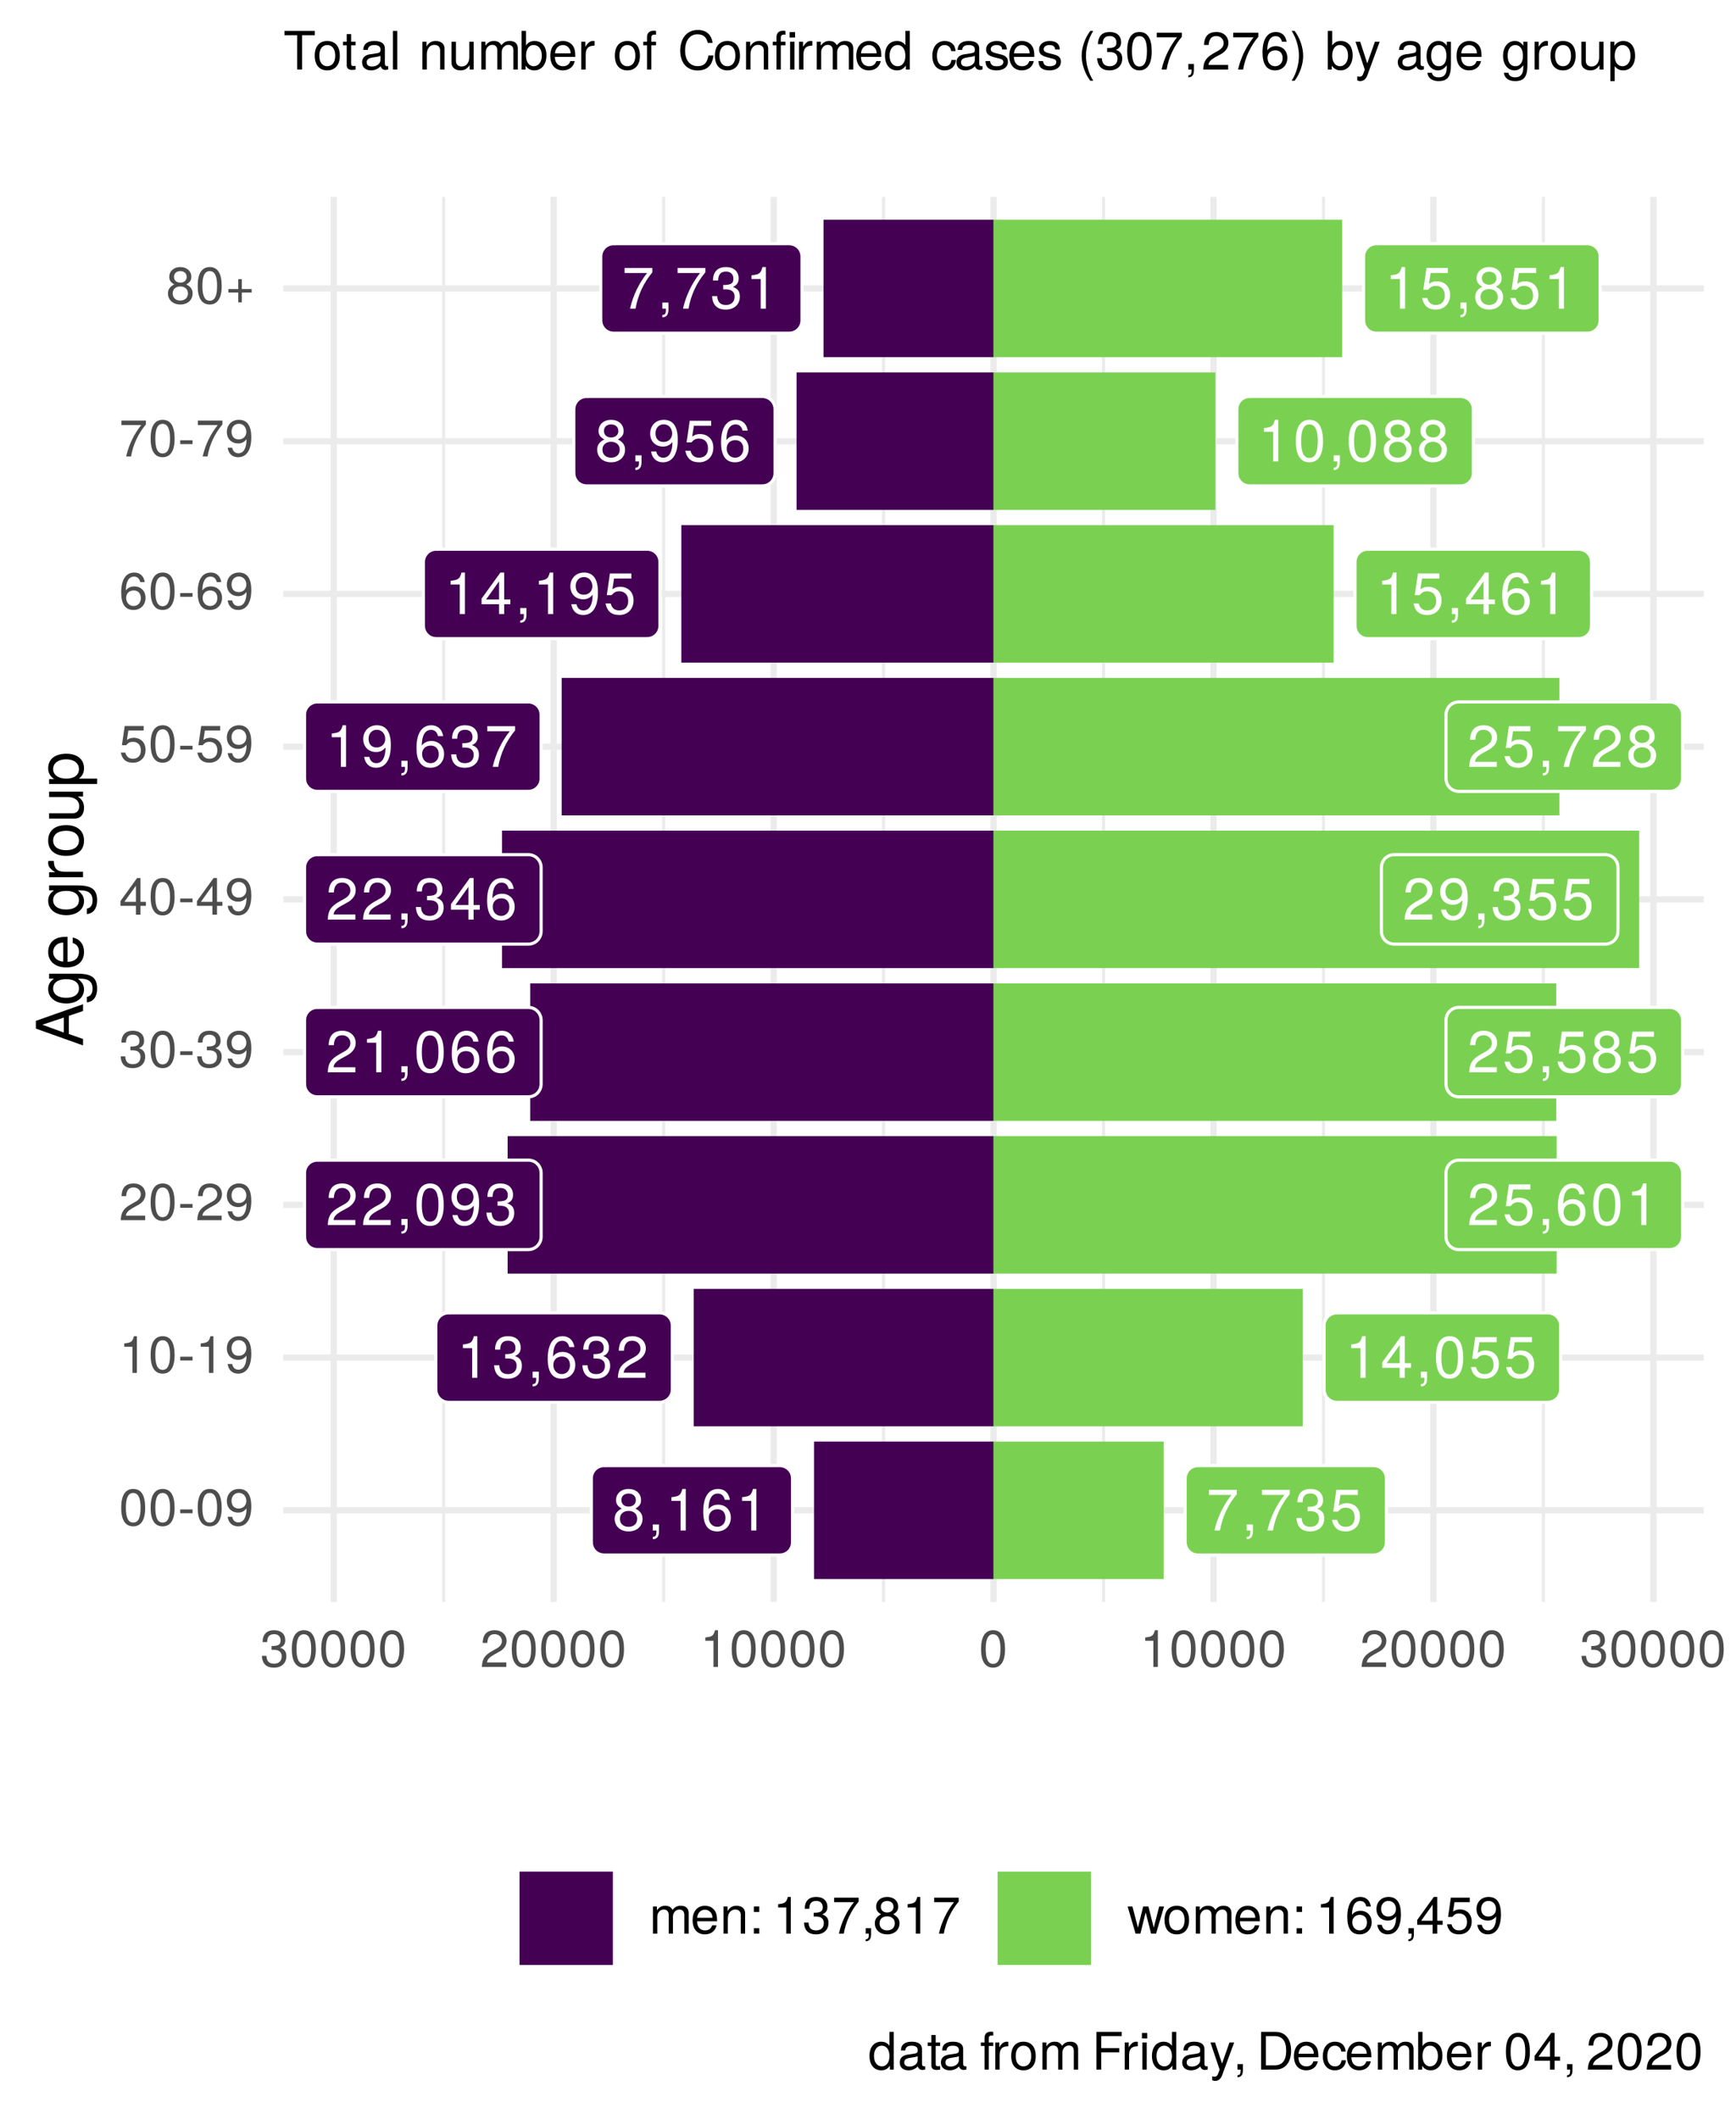 <?xml version="1.0" encoding="UTF-8"?>
<svg xmlns="http://www.w3.org/2000/svg" xmlns:xlink="http://www.w3.org/1999/xlink" width="295pt" height="360pt" viewBox="0 0 295 360" version="1.1">
<defs>
<g>
<symbol overflow="visible" id="glyph0-0">
<path style="stroke:none;" d=""/>
</symbol>
<symbol overflow="visible" id="glyph0-1">
<path style="stroke:none;" d="M 5.109 -1.984 C 5.109 -2.781 4.703 -3.328 3.891 -3.719 C 4.625 -4.156 4.859 -4.516 4.859 -5.172 C 4.859 -6.281 3.984 -7.062 2.734 -7.062 C 1.5 -7.062 0.609 -6.281 0.609 -5.172 C 0.609 -4.516 0.859 -4.156 1.578 -3.719 C 0.766 -3.328 0.375 -2.781 0.375 -2 C 0.375 -0.703 1.344 0.156 2.734 0.156 C 4.125 0.156 5.109 -0.703 5.109 -1.984 Z M 3.969 -5.156 C 3.969 -4.5 3.469 -4.062 2.734 -4.062 C 2 -4.062 1.516 -4.5 1.516 -5.172 C 1.516 -5.844 2 -6.281 2.734 -6.281 C 3.484 -6.281 3.969 -5.844 3.969 -5.156 Z M 4.203 -1.984 C 4.203 -1.141 3.609 -0.625 2.719 -0.625 C 1.859 -0.625 1.266 -1.156 1.266 -1.984 C 1.266 -2.812 1.859 -3.328 2.734 -3.328 C 3.609 -3.328 4.203 -2.812 4.203 -1.984 Z M 4.203 -1.984 "/>
</symbol>
<symbol overflow="visible" id="glyph0-2">
<path style="stroke:none;" d="M 1.906 0.156 L 1.906 -1.031 L 0.859 -1.031 L 0.859 0 L 1.469 0 L 1.469 0.172 C 1.469 0.859 1.328 1.062 0.859 1.078 L 0.859 1.469 C 1.562 1.469 1.906 1.016 1.906 0.156 Z M 1.906 0.156 "/>
</symbol>
<symbol overflow="visible" id="glyph0-3">
<path style="stroke:none;" d="M 3.453 0 L 3.453 -7.062 L 2.875 -7.062 C 2.562 -5.969 2.375 -5.828 1.016 -5.656 L 1.016 -5.031 L 2.578 -5.031 L 2.578 0 Z M 3.453 0 "/>
</symbol>
<symbol overflow="visible" id="glyph0-4">
<path style="stroke:none;" d="M 5.109 -2.188 C 5.109 -3.5 4.203 -4.391 2.953 -4.391 C 2.25 -4.391 1.703 -4.125 1.328 -3.609 C 1.328 -5.328 1.891 -6.281 2.891 -6.281 C 3.516 -6.281 3.938 -5.891 4.078 -5.219 L 4.953 -5.219 C 4.781 -6.375 4.031 -7.062 2.953 -7.062 C 1.312 -7.062 0.422 -5.672 0.422 -3.219 C 0.422 -1.016 1.188 0.156 2.797 0.156 C 4.141 0.156 5.109 -0.812 5.109 -2.188 Z M 4.203 -2.125 C 4.203 -1.234 3.609 -0.625 2.812 -0.625 C 1.984 -0.625 1.375 -1.266 1.375 -2.172 C 1.375 -3.047 1.969 -3.609 2.844 -3.609 C 3.688 -3.609 4.203 -3.062 4.203 -2.125 Z M 4.203 -2.125 "/>
</symbol>
<symbol overflow="visible" id="glyph0-5">
<path style="stroke:none;" d="M 5.172 -6.172 L 5.172 -6.906 L 0.453 -6.906 L 0.453 -6.047 L 4.266 -6.047 C 2.859 -4.266 1.875 -2.203 1.375 0 L 2.312 0 C 2.703 -2.281 3.688 -4.406 5.172 -6.172 Z M 5.172 -6.172 "/>
</symbol>
<symbol overflow="visible" id="glyph0-6">
<path style="stroke:none;" d="M 5.031 -2.047 C 5.031 -2.906 4.688 -3.406 3.844 -3.688 C 4.5 -3.953 4.828 -4.406 4.828 -5.109 C 4.828 -6.328 4.016 -7.062 2.672 -7.062 C 1.25 -7.062 0.5 -6.281 0.469 -4.781 L 1.344 -4.781 C 1.359 -5.828 1.797 -6.297 2.688 -6.297 C 3.469 -6.297 3.938 -5.828 3.938 -5.094 C 3.938 -4.328 3.609 -4.016 2.203 -4.016 L 2.203 -3.281 L 2.672 -3.281 C 3.641 -3.281 4.141 -2.828 4.141 -2.047 C 4.141 -1.156 3.594 -0.625 2.672 -0.625 C 1.719 -0.625 1.25 -1.109 1.188 -2.125 L 0.312 -2.125 C 0.422 -0.562 1.203 0.156 2.641 0.156 C 4.094 0.156 5.031 -0.719 5.031 -2.047 Z M 5.031 -2.047 "/>
</symbol>
<symbol overflow="visible" id="glyph0-7">
<path style="stroke:none;" d="M 5.109 -2.344 C 5.109 -3.734 4.188 -4.641 2.828 -4.641 C 2.328 -4.641 1.938 -4.516 1.516 -4.219 L 1.797 -6.047 L 4.734 -6.047 L 4.734 -6.906 L 1.094 -6.906 L 0.562 -3.219 L 1.375 -3.219 C 1.781 -3.703 2.125 -3.875 2.672 -3.875 C 3.609 -3.875 4.203 -3.266 4.203 -2.219 C 4.203 -1.203 3.625 -0.625 2.672 -0.625 C 1.906 -0.625 1.438 -1.016 1.219 -1.812 L 0.344 -1.812 C 0.641 -0.406 1.438 0.156 2.688 0.156 C 4.109 0.156 5.109 -0.844 5.109 -2.344 Z M 5.109 -2.344 "/>
</symbol>
<symbol overflow="visible" id="glyph0-8">
<path style="stroke:none;" d="M 5.094 -4.984 C 5.094 -6.188 4.156 -7.062 2.828 -7.062 C 1.391 -7.062 0.547 -6.312 0.5 -4.609 L 1.375 -4.609 C 1.438 -5.797 1.938 -6.297 2.797 -6.297 C 3.594 -6.297 4.188 -5.719 4.188 -4.969 C 4.188 -4.406 3.859 -3.938 3.234 -3.578 L 2.312 -3.062 C 0.844 -2.219 0.422 -1.547 0.344 0 L 5.031 0 L 5.031 -0.859 L 1.328 -0.859 C 1.406 -1.438 1.734 -1.812 2.594 -2.312 L 3.594 -2.859 C 4.578 -3.391 5.094 -4.125 5.094 -4.984 Z M 5.094 -4.984 "/>
</symbol>
<symbol overflow="visible" id="glyph0-9">
<path style="stroke:none;" d="M 5.172 -1.688 L 5.172 -2.484 L 4.125 -2.484 L 4.125 -7.062 L 3.484 -7.062 L 0.281 -2.625 L 0.281 -1.688 L 3.25 -1.688 L 3.25 0 L 4.125 0 L 4.125 -1.688 Z M 3.25 -2.484 L 1.047 -2.484 L 3.25 -5.562 Z M 3.25 -2.484 "/>
</symbol>
<symbol overflow="visible" id="glyph0-10">
<path style="stroke:none;" d="M 5.047 -3.391 C 5.047 -5.844 4.266 -7.062 2.734 -7.062 C 1.219 -7.062 0.422 -5.828 0.422 -3.453 C 0.422 -1.078 1.219 0.156 2.734 0.156 C 4.234 0.156 5.047 -1.078 5.047 -3.391 Z M 4.156 -3.469 C 4.156 -1.469 3.688 -0.578 2.719 -0.578 C 1.797 -0.578 1.328 -1.516 1.328 -3.438 C 1.328 -5.375 1.797 -6.281 2.734 -6.281 C 3.688 -6.281 4.156 -5.359 4.156 -3.469 Z M 4.156 -3.469 "/>
</symbol>
<symbol overflow="visible" id="glyph0-11">
<path style="stroke:none;" d="M 5.062 -3.688 C 5.062 -5.906 4.297 -7.062 2.688 -7.062 C 1.344 -7.062 0.375 -6.094 0.375 -4.719 C 0.375 -3.406 1.281 -2.516 2.547 -2.516 C 3.219 -2.516 3.703 -2.75 4.156 -3.297 C 4.156 -1.578 3.594 -0.625 2.594 -0.625 C 1.969 -0.625 1.547 -1.016 1.406 -1.688 L 0.531 -1.688 C 0.703 -0.531 1.453 0.156 2.531 0.156 C 4.188 0.156 5.062 -1.25 5.062 -3.688 Z M 4.109 -4.734 C 4.109 -3.875 3.5 -3.297 2.641 -3.297 C 1.797 -3.297 1.281 -3.844 1.281 -4.781 C 1.281 -5.688 1.875 -6.297 2.672 -6.297 C 3.5 -6.297 4.109 -5.656 4.109 -4.734 Z M 4.109 -4.734 "/>
</symbol>
<symbol overflow="visible" id="glyph1-0">
<path style="stroke:none;" d=""/>
</symbol>
<symbol overflow="visible" id="glyph1-1">
<path style="stroke:none;" d="M 4.453 -3 C 4.453 -5.156 3.781 -6.234 2.422 -6.234 C 1.078 -6.234 0.375 -5.141 0.375 -3.047 C 0.375 -0.953 1.078 0.125 2.422 0.125 C 3.734 0.125 4.453 -0.953 4.453 -3 Z M 3.672 -3.062 C 3.672 -1.297 3.266 -0.516 2.406 -0.516 C 1.578 -0.516 1.172 -1.344 1.172 -3.047 C 1.172 -4.75 1.578 -5.547 2.422 -5.547 C 3.25 -5.547 3.672 -4.734 3.672 -3.062 Z M 3.672 -3.062 "/>
</symbol>
<symbol overflow="visible" id="glyph1-2">
<path style="stroke:none;" d="M 2.5 -2.109 L 2.5 -2.75 L 0.406 -2.75 L 0.406 -2.109 Z M 2.5 -2.109 "/>
</symbol>
<symbol overflow="visible" id="glyph1-3">
<path style="stroke:none;" d="M 4.484 -3.266 C 4.484 -5.219 3.797 -6.234 2.375 -6.234 C 1.188 -6.234 0.328 -5.391 0.328 -4.172 C 0.328 -3.016 1.125 -2.219 2.25 -2.219 C 2.844 -2.219 3.266 -2.438 3.672 -2.922 C 3.672 -1.406 3.172 -0.547 2.281 -0.547 C 1.734 -0.547 1.359 -0.891 1.234 -1.5 L 0.469 -1.5 C 0.609 -0.469 1.281 0.125 2.234 0.125 C 3.688 0.125 4.484 -1.109 4.484 -3.266 Z M 3.641 -4.188 C 3.641 -3.422 3.094 -2.906 2.344 -2.906 C 1.594 -2.906 1.125 -3.391 1.125 -4.234 C 1.125 -5.016 1.656 -5.562 2.359 -5.562 C 3.094 -5.562 3.641 -5 3.641 -4.188 Z M 3.641 -4.188 "/>
</symbol>
<symbol overflow="visible" id="glyph1-4">
<path style="stroke:none;" d="M 3.047 0 L 3.047 -6.234 L 2.547 -6.234 C 2.266 -5.281 2.094 -5.141 0.891 -5 L 0.891 -4.438 L 2.281 -4.438 L 2.281 0 Z M 3.047 0 "/>
</symbol>
<symbol overflow="visible" id="glyph1-5">
<path style="stroke:none;" d="M 4.5 -4.406 C 4.5 -5.469 3.672 -6.234 2.5 -6.234 C 1.219 -6.234 0.484 -5.594 0.438 -4.078 L 1.219 -4.078 C 1.281 -5.125 1.703 -5.562 2.469 -5.562 C 3.172 -5.562 3.703 -5.062 3.703 -4.391 C 3.703 -3.891 3.406 -3.469 2.859 -3.156 L 2.047 -2.703 C 0.75 -1.969 0.375 -1.375 0.297 0 L 4.453 0 L 4.453 -0.766 L 1.172 -0.766 C 1.25 -1.281 1.531 -1.594 2.297 -2.047 L 3.172 -2.531 C 4.047 -2.984 4.5 -3.641 4.5 -4.406 Z M 4.5 -4.406 "/>
</symbol>
<symbol overflow="visible" id="glyph1-6">
<path style="stroke:none;" d="M 4.453 -1.812 C 4.453 -2.562 4.141 -3.016 3.391 -3.266 C 3.969 -3.5 4.266 -3.891 4.266 -4.516 C 4.266 -5.594 3.547 -6.234 2.359 -6.234 C 1.109 -6.234 0.438 -5.547 0.406 -4.219 L 1.188 -4.219 C 1.203 -5.141 1.578 -5.562 2.375 -5.562 C 3.062 -5.562 3.469 -5.156 3.469 -4.5 C 3.469 -3.828 3.188 -3.547 1.938 -3.547 L 1.938 -2.906 L 2.359 -2.906 C 3.219 -2.906 3.656 -2.5 3.656 -1.797 C 3.656 -1.016 3.172 -0.547 2.359 -0.547 C 1.516 -0.547 1.109 -0.969 1.062 -1.875 L 0.281 -1.875 C 0.375 -0.5 1.062 0.125 2.344 0.125 C 3.625 0.125 4.453 -0.641 4.453 -1.812 Z M 4.453 -1.812 "/>
</symbol>
<symbol overflow="visible" id="glyph1-7">
<path style="stroke:none;" d="M 4.578 -1.5 L 4.578 -2.188 L 3.656 -2.188 L 3.656 -6.234 L 3.078 -6.234 L 0.25 -2.312 L 0.25 -1.5 L 2.875 -1.5 L 2.875 0 L 3.656 0 L 3.656 -1.5 Z M 2.875 -2.188 L 0.922 -2.188 L 2.875 -4.922 Z M 2.875 -2.188 "/>
</symbol>
<symbol overflow="visible" id="glyph1-8">
<path style="stroke:none;" d="M 4.516 -2.062 C 4.516 -3.297 3.688 -4.109 2.5 -4.109 C 2.062 -4.109 1.703 -4 1.344 -3.734 L 1.594 -5.344 L 4.188 -5.344 L 4.188 -6.109 L 0.969 -6.109 L 0.5 -2.844 L 1.219 -2.844 C 1.578 -3.266 1.875 -3.422 2.359 -3.422 C 3.188 -3.422 3.719 -2.891 3.719 -1.969 C 3.719 -1.062 3.203 -0.547 2.359 -0.547 C 1.688 -0.547 1.266 -0.891 1.078 -1.594 L 0.312 -1.594 C 0.562 -0.359 1.266 0.125 2.375 0.125 C 3.641 0.125 4.516 -0.75 4.516 -2.062 Z M 4.516 -2.062 "/>
</symbol>
<symbol overflow="visible" id="glyph1-9">
<path style="stroke:none;" d="M 4.516 -1.938 C 4.516 -3.094 3.719 -3.875 2.609 -3.875 C 1.984 -3.875 1.5 -3.641 1.172 -3.188 C 1.172 -4.703 1.672 -5.547 2.562 -5.547 C 3.109 -5.547 3.484 -5.203 3.609 -4.609 L 4.375 -4.609 C 4.234 -5.625 3.562 -6.234 2.609 -6.234 C 1.156 -6.234 0.375 -5.016 0.375 -2.844 C 0.375 -0.891 1.047 0.125 2.469 0.125 C 3.656 0.125 4.516 -0.719 4.516 -1.938 Z M 3.719 -1.875 C 3.719 -1.094 3.188 -0.547 2.484 -0.547 C 1.766 -0.547 1.219 -1.125 1.219 -1.922 C 1.219 -2.688 1.734 -3.188 2.5 -3.188 C 3.25 -3.188 3.719 -2.703 3.719 -1.875 Z M 3.719 -1.875 "/>
</symbol>
<symbol overflow="visible" id="glyph1-10">
<path style="stroke:none;" d="M 4.578 -5.453 L 4.578 -6.109 L 0.406 -6.109 L 0.406 -5.344 L 3.781 -5.344 C 2.531 -3.781 1.656 -1.953 1.219 0 L 2.047 0 C 2.391 -2.016 3.266 -3.891 4.578 -5.453 Z M 4.578 -5.453 "/>
</symbol>
<symbol overflow="visible" id="glyph1-11">
<path style="stroke:none;" d="M 4.516 -1.766 C 4.516 -2.453 4.156 -2.938 3.438 -3.281 C 4.078 -3.672 4.297 -3.984 4.297 -4.578 C 4.297 -5.547 3.531 -6.234 2.422 -6.234 C 1.312 -6.234 0.547 -5.547 0.547 -4.578 C 0.547 -4 0.75 -3.672 1.391 -3.281 C 0.672 -2.938 0.328 -2.453 0.328 -1.766 C 0.328 -0.625 1.188 0.125 2.422 0.125 C 3.656 0.125 4.516 -0.625 4.516 -1.766 Z M 3.5 -4.562 C 3.5 -3.969 3.062 -3.594 2.422 -3.594 C 1.766 -3.594 1.344 -3.969 1.344 -4.562 C 1.344 -5.156 1.766 -5.547 2.422 -5.547 C 3.078 -5.547 3.5 -5.156 3.5 -4.562 Z M 3.719 -1.75 C 3.719 -1.016 3.188 -0.547 2.406 -0.547 C 1.641 -0.547 1.125 -1.016 1.125 -1.75 C 1.125 -2.484 1.641 -2.938 2.422 -2.938 C 3.188 -2.938 3.719 -2.484 3.719 -1.75 Z M 3.719 -1.75 "/>
</symbol>
<symbol overflow="visible" id="glyph1-12">
<path style="stroke:none;" d="M 4.547 -1.906 L 4.547 -2.5 L 2.875 -2.5 L 2.875 -4.172 L 2.266 -4.172 L 2.266 -2.5 L 0.594 -2.5 L 0.594 -1.906 L 2.266 -1.906 L 2.266 -0.234 L 2.875 -0.234 L 2.875 -1.906 Z M 4.547 -1.906 "/>
</symbol>
<symbol overflow="visible" id="glyph1-13">
<path style="stroke:none;" d="M 6.688 0 L 6.688 -3.453 C 6.688 -4.281 6.234 -4.734 5.359 -4.734 C 4.75 -4.734 4.375 -4.562 3.953 -4.031 C 3.672 -4.531 3.312 -4.734 2.703 -4.734 C 2.094 -4.734 1.688 -4.516 1.297 -3.953 L 1.297 -4.609 L 0.625 -4.609 L 0.625 0 L 1.359 0 L 1.359 -2.891 C 1.359 -3.562 1.844 -4.094 2.438 -4.094 C 2.984 -4.094 3.297 -3.766 3.297 -3.172 L 3.297 0 L 4.016 0 L 4.016 -2.891 C 4.016 -3.562 4.516 -4.094 5.109 -4.094 C 5.641 -4.094 5.953 -3.75 5.953 -3.172 L 5.953 0 Z M 6.688 0 "/>
</symbol>
<symbol overflow="visible" id="glyph1-14">
<path style="stroke:none;" d="M 4.516 -2.094 C 4.516 -2.766 4.453 -3.188 4.328 -3.531 C 4.031 -4.281 3.328 -4.734 2.469 -4.734 C 1.172 -4.734 0.359 -3.797 0.359 -2.281 C 0.359 -0.766 1.156 0.125 2.453 0.125 C 3.5 0.125 4.234 -0.469 4.422 -1.406 L 3.672 -1.406 C 3.469 -0.797 3.062 -0.547 2.469 -0.547 C 1.703 -0.547 1.141 -1.031 1.125 -2.094 Z M 3.734 -2.75 C 3.734 -2.75 3.734 -2.703 3.719 -2.688 L 1.141 -2.688 C 1.203 -3.516 1.719 -4.062 2.453 -4.062 C 3.172 -4.062 3.734 -3.469 3.734 -2.75 Z M 3.734 -2.75 "/>
</symbol>
<symbol overflow="visible" id="glyph1-15">
<path style="stroke:none;" d="M 4.281 0 L 4.281 -3.484 C 4.281 -4.25 3.719 -4.734 2.828 -4.734 C 2.141 -4.734 1.703 -4.484 1.297 -3.828 L 1.297 -4.609 L 0.609 -4.609 L 0.609 0 L 1.344 0 L 1.344 -2.547 C 1.344 -3.484 1.859 -4.094 2.609 -4.094 C 3.188 -4.094 3.547 -3.75 3.547 -3.188 L 3.547 0 Z M 4.281 0 "/>
</symbol>
<symbol overflow="visible" id="glyph1-16">
<path style="stroke:none;" d="M 1.688 0 L 1.688 -0.922 L 0.766 -0.922 L 0.766 0 Z M 1.688 -3.688 L 1.688 -4.609 L 0.766 -4.609 L 0.766 -3.688 Z M 1.688 -3.688 "/>
</symbol>
<symbol overflow="visible" id="glyph1-17">
<path style="stroke:none;" d=""/>
</symbol>
<symbol overflow="visible" id="glyph1-18">
<path style="stroke:none;" d="M 1.688 0.141 L 1.688 -0.922 L 0.766 -0.922 L 0.766 0 L 1.297 0 L 1.297 0.156 C 1.297 0.766 1.172 0.938 0.766 0.953 L 0.766 1.297 C 1.375 1.297 1.688 0.891 1.688 0.141 Z M 1.688 0.141 "/>
</symbol>
<symbol overflow="visible" id="glyph1-19">
<path style="stroke:none;" d="M 6.234 -4.609 L 5.406 -4.609 L 4.484 -1.016 L 3.578 -4.609 L 2.688 -4.609 L 1.797 -1.016 L 0.859 -4.609 L 0.047 -4.609 L 1.391 0 L 2.219 0 L 3.109 -3.609 L 4.031 0 L 4.875 0 Z M 6.234 -4.609 "/>
</symbol>
<symbol overflow="visible" id="glyph1-20">
<path style="stroke:none;" d="M 4.484 -2.266 C 4.484 -3.859 3.719 -4.734 2.391 -4.734 C 1.094 -4.734 0.312 -3.859 0.312 -2.312 C 0.312 -0.75 1.094 0.125 2.406 0.125 C 3.688 0.125 4.484 -0.75 4.484 -2.266 Z M 3.719 -2.281 C 3.719 -1.203 3.203 -0.547 2.406 -0.547 C 1.578 -0.547 1.078 -1.188 1.078 -2.312 C 1.078 -3.406 1.578 -4.062 2.406 -4.062 C 3.234 -4.062 3.719 -3.422 3.719 -2.281 Z M 3.719 -2.281 "/>
</symbol>
<symbol overflow="visible" id="glyph1-21">
<path style="stroke:none;" d="M 4.359 0 L 4.359 -6.406 L 3.625 -6.406 L 3.625 -4.031 C 3.312 -4.5 2.828 -4.734 2.203 -4.734 C 1.016 -4.734 0.234 -3.812 0.234 -2.344 C 0.234 -0.797 1 0.125 2.234 0.125 C 2.875 0.125 3.312 -0.109 3.703 -0.672 L 3.703 0 Z M 3.625 -2.281 C 3.625 -1.219 3.109 -0.547 2.344 -0.547 C 1.531 -0.547 1 -1.234 1 -2.312 C 1 -3.375 1.531 -4.062 2.328 -4.062 C 3.125 -4.062 3.625 -3.359 3.625 -2.281 Z M 3.625 -2.281 "/>
</symbol>
<symbol overflow="visible" id="glyph1-22">
<path style="stroke:none;" d="M 4.703 -0.016 L 4.703 -0.578 C 4.625 -0.547 4.594 -0.547 4.547 -0.547 C 4.297 -0.547 4.156 -0.688 4.156 -0.922 L 4.156 -3.484 C 4.156 -4.297 3.547 -4.734 2.422 -4.734 C 1.297 -4.734 0.609 -4.312 0.578 -3.25 L 1.312 -3.25 C 1.375 -3.812 1.703 -4.062 2.391 -4.062 C 3.047 -4.062 3.422 -3.812 3.422 -3.375 L 3.422 -3.188 C 3.422 -2.875 3.234 -2.75 2.656 -2.672 C 1.625 -2.547 1.453 -2.5 1.172 -2.391 C 0.641 -2.172 0.375 -1.766 0.375 -1.203 C 0.375 -0.359 0.953 0.125 1.875 0.125 C 2.469 0.125 3.047 -0.109 3.453 -0.547 C 3.531 -0.188 3.844 0.062 4.203 0.062 C 4.359 0.062 4.469 0.047 4.703 -0.016 Z M 3.422 -1.594 C 3.422 -0.938 2.75 -0.516 2.047 -0.516 C 1.469 -0.516 1.141 -0.719 1.141 -1.219 C 1.141 -1.703 1.453 -1.906 2.25 -2.016 C 3.016 -2.125 3.172 -2.156 3.422 -2.281 Z M 3.422 -1.594 "/>
</symbol>
<symbol overflow="visible" id="glyph1-23">
<path style="stroke:none;" d="M 2.234 0 L 2.234 -0.609 C 2.141 -0.594 2.016 -0.578 1.875 -0.578 C 1.562 -0.578 1.484 -0.672 1.484 -1 L 1.484 -4.016 L 2.234 -4.016 L 2.234 -4.609 L 1.484 -4.609 L 1.484 -5.875 L 0.75 -5.875 L 0.75 -4.609 L 0.125 -4.609 L 0.125 -4.016 L 0.75 -4.016 L 0.75 -0.672 C 0.75 -0.203 1.062 0.062 1.641 0.062 C 1.812 0.062 1.984 0.047 2.234 0 Z M 2.234 0 "/>
</symbol>
<symbol overflow="visible" id="glyph1-24">
<path style="stroke:none;" d="M 2.266 -4.016 L 2.266 -4.609 L 1.5 -4.609 L 1.5 -5.328 C 1.5 -5.641 1.688 -5.797 2.016 -5.797 C 2.078 -5.797 2.109 -5.797 2.266 -5.781 L 2.266 -6.391 C 2.109 -6.438 2 -6.438 1.859 -6.438 C 1.172 -6.438 0.781 -6.047 0.781 -5.391 L 0.781 -4.609 L 0.156 -4.609 L 0.156 -4.016 L 0.781 -4.016 L 0.781 0 L 1.5 0 L 1.5 -4.016 Z M 2.266 -4.016 "/>
</symbol>
<symbol overflow="visible" id="glyph1-25">
<path style="stroke:none;" d="M 2.828 -3.969 L 2.828 -4.719 C 2.703 -4.734 2.641 -4.734 2.547 -4.734 C 2.062 -4.734 1.703 -4.453 1.281 -3.781 L 1.281 -4.609 L 0.609 -4.609 L 0.609 0 L 1.344 0 L 1.344 -2.391 C 1.344 -3.438 1.688 -3.953 2.828 -3.969 Z M 2.828 -3.969 "/>
</symbol>
<symbol overflow="visible" id="glyph1-26">
<path style="stroke:none;" d="M 5.094 -5.688 L 5.094 -6.406 L 0.797 -6.406 L 0.797 0 L 1.609 0 L 1.609 -2.922 L 4.672 -2.922 L 4.672 -3.641 L 1.609 -3.641 L 1.609 -5.688 Z M 5.094 -5.688 "/>
</symbol>
<symbol overflow="visible" id="glyph1-27">
<path style="stroke:none;" d="M 1.344 0 L 1.344 -4.609 L 0.609 -4.609 L 0.609 0 Z M 1.438 -5.297 L 1.438 -6.219 L 0.531 -6.219 L 0.531 -5.297 Z M 1.438 -5.297 "/>
</symbol>
<symbol overflow="visible" id="glyph1-28">
<path style="stroke:none;" d="M 4.203 -4.609 L 3.406 -4.609 L 2.141 -1.016 L 0.953 -4.609 L 0.172 -4.609 L 1.734 0.016 L 1.453 0.75 C 1.328 1.078 1.172 1.203 0.859 1.203 C 0.75 1.203 0.641 1.172 0.469 1.141 L 0.469 1.797 C 0.625 1.875 0.781 1.922 0.969 1.922 C 1.484 1.922 1.906 1.625 2.156 0.969 Z M 4.203 -4.609 "/>
</symbol>
<symbol overflow="visible" id="glyph1-29">
<path style="stroke:none;" d="M 5.875 -3.203 C 5.875 -5.203 4.875 -6.406 3.25 -6.406 L 0.781 -6.406 L 0.781 0 L 3.25 0 C 4.875 0 5.875 -1.219 5.875 -3.203 Z M 5.047 -3.203 C 5.047 -1.578 4.375 -0.719 3.109 -0.719 L 1.594 -0.719 L 1.594 -5.688 L 3.109 -5.688 C 4.375 -5.688 5.047 -4.844 5.047 -3.203 Z M 5.047 -3.203 "/>
</symbol>
<symbol overflow="visible" id="glyph1-30">
<path style="stroke:none;" d="M 4.203 -1.578 L 3.453 -1.578 C 3.328 -0.844 2.953 -0.547 2.328 -0.547 C 1.516 -0.547 1.031 -1.172 1.031 -2.266 C 1.031 -3.406 1.516 -4.062 2.312 -4.062 C 2.922 -4.062 3.312 -3.703 3.406 -3.062 L 4.141 -3.062 C 4.062 -4.188 3.359 -4.734 2.328 -4.734 C 1.078 -4.734 0.266 -3.797 0.266 -2.266 C 0.266 -0.781 1.062 0.125 2.312 0.125 C 3.406 0.125 4.109 -0.531 4.203 -1.578 Z M 4.203 -1.578 "/>
</symbol>
<symbol overflow="visible" id="glyph1-31">
<path style="stroke:none;" d="M 4.594 -2.359 C 4.594 -3.859 3.844 -4.734 2.625 -4.734 C 2 -4.734 1.547 -4.5 1.203 -3.984 L 1.203 -6.406 L 0.469 -6.406 L 0.469 0 L 1.141 0 L 1.141 -0.656 C 1.484 -0.125 1.953 0.125 2.594 0.125 C 3.812 0.125 4.594 -0.859 4.594 -2.359 Z M 3.828 -2.312 C 3.828 -1.266 3.297 -0.547 2.484 -0.547 C 1.719 -0.547 1.203 -1.266 1.203 -2.312 C 1.203 -3.391 1.719 -4.094 2.484 -4.062 C 3.312 -4.062 3.828 -3.344 3.828 -2.312 Z M 3.828 -2.312 "/>
</symbol>
<symbol overflow="visible" id="glyph2-0">
<path style="stroke:none;" d=""/>
</symbol>
<symbol overflow="visible" id="glyph2-1">
<path style="stroke:none;" d="M 0 -7.188 L -8.016 -4.359 L -8.016 -3.047 L 0 -0.188 L 0 -1.281 L -2.406 -2.125 L -2.406 -5.219 L 0 -6.031 Z M -3.266 -4.922 L -3.266 -2.375 L -6.922 -3.703 Z M -3.266 -4.922 "/>
</symbol>
<symbol overflow="visible" id="glyph2-2">
<path style="stroke:none;" d="M -0.953 -5.375 L -5.766 -5.375 L -5.766 -4.531 L -4.922 -4.531 C -5.609 -4.062 -5.922 -3.516 -5.922 -2.766 C -5.922 -1.312 -4.703 -0.312 -2.828 -0.312 C -1.016 -0.312 0.172 -1.344 0.172 -2.688 C 0.172 -3.422 -0.141 -3.922 -0.875 -4.531 L -0.484 -4.531 C 1.047 -4.531 1.625 -3.906 1.625 -2.844 C 1.625 -2.109 1.359 -1.547 0.656 -1.438 L 0.656 -0.5 C 1.75 -0.609 2.391 -1.453 2.391 -2.812 C 2.391 -4.609 1.594 -5.375 -0.953 -5.375 Z M -2.844 -4.438 C -1.469 -4.438 -0.688 -3.844 -0.688 -2.875 C -0.688 -1.875 -1.484 -1.281 -2.875 -1.281 C -4.266 -1.281 -5.078 -1.891 -5.078 -2.875 C -5.078 -3.859 -4.25 -4.438 -2.844 -4.438 Z M -2.844 -4.438 "/>
</symbol>
<symbol overflow="visible" id="glyph2-3">
<path style="stroke:none;" d="M -2.625 -5.641 C -3.453 -5.641 -3.984 -5.578 -4.406 -5.406 C -5.359 -5.031 -5.922 -4.156 -5.922 -3.078 C -5.922 -1.469 -4.734 -0.438 -2.844 -0.438 C -0.953 -0.438 0.172 -1.438 0.172 -3.062 C 0.172 -4.375 -0.578 -5.297 -1.75 -5.516 L -1.75 -4.594 C -0.984 -4.344 -0.688 -3.828 -0.688 -3.094 C -0.688 -2.141 -1.297 -1.422 -2.625 -1.391 Z M -3.438 -4.656 C -3.438 -4.656 -3.391 -4.656 -3.359 -4.656 L -3.359 -1.422 C -4.391 -1.5 -5.078 -2.141 -5.078 -3.062 C -5.078 -3.969 -4.328 -4.656 -3.438 -4.656 Z M -3.438 -4.656 "/>
</symbol>
<symbol overflow="visible" id="glyph2-4">
<path style="stroke:none;" d=""/>
</symbol>
<symbol overflow="visible" id="glyph2-5">
<path style="stroke:none;" d="M -4.969 -3.531 L -5.891 -3.531 C -5.922 -3.375 -5.922 -3.297 -5.922 -3.172 C -5.922 -2.578 -5.578 -2.141 -4.719 -1.609 L -5.766 -1.609 L -5.766 -0.766 L 0 -0.766 L 0 -1.688 L -2.984 -1.688 C -4.297 -1.688 -4.938 -2.109 -4.969 -3.531 Z M -4.969 -3.531 "/>
</symbol>
<symbol overflow="visible" id="glyph2-6">
<path style="stroke:none;" d="M -2.844 -5.609 C -4.828 -5.609 -5.922 -4.656 -5.922 -2.984 C -5.922 -1.375 -4.812 -0.391 -2.875 -0.391 C -0.953 -0.391 0.172 -1.359 0.172 -3 C 0.172 -4.625 -0.953 -5.609 -2.844 -5.609 Z M -2.844 -4.656 C -1.5 -4.656 -0.688 -4.016 -0.688 -3 C -0.688 -1.984 -1.484 -1.359 -2.875 -1.359 C -4.266 -1.359 -5.078 -1.984 -5.078 -3 C -5.078 -4.031 -4.281 -4.656 -2.844 -4.656 Z M -2.844 -4.656 "/>
</symbol>
<symbol overflow="visible" id="glyph2-7">
<path style="stroke:none;" d="M 0 -5.297 L -5.766 -5.297 L -5.766 -4.391 L -2.578 -4.391 C -1.406 -4.391 -0.641 -3.766 -0.641 -2.812 C -0.641 -2.094 -1.078 -1.625 -1.766 -1.625 L -5.766 -1.625 L -5.766 -0.719 L -1.406 -0.719 C -0.453 -0.719 0.172 -1.438 0.172 -2.547 C 0.172 -3.406 -0.125 -3.938 -0.891 -4.484 L 0 -4.484 Z M 0 -5.297 "/>
</symbol>
<symbol overflow="visible" id="glyph2-8">
<path style="stroke:none;" d="M -2.828 -5.75 C -4.766 -5.75 -5.922 -4.812 -5.922 -3.281 C -5.922 -2.5 -5.578 -1.875 -4.891 -1.438 L -5.766 -1.438 L -5.766 -0.609 L 2.391 -0.609 L 2.391 -1.516 L -0.688 -1.516 C -0.094 -2 0.172 -2.547 0.172 -3.281 C 0.172 -4.781 -0.984 -5.75 -2.828 -5.75 Z M -2.844 -4.797 C -1.547 -4.797 -0.688 -4.125 -0.688 -3.125 C -0.688 -2.156 -1.484 -1.516 -2.844 -1.516 C -4.188 -1.516 -5.078 -2.156 -5.078 -3.125 C -5.078 -4.141 -4.219 -4.797 -2.844 -4.797 Z M -2.844 -4.797 "/>
</symbol>
<symbol overflow="visible" id="glyph3-0">
<path style="stroke:none;" d=""/>
</symbol>
<symbol overflow="visible" id="glyph3-1">
<path style="stroke:none;" d="M 5.344 -5.828 L 5.344 -6.562 L 0.188 -6.562 L 0.188 -5.828 L 2.344 -5.828 L 2.344 0 L 3.188 0 L 3.188 -5.828 Z M 5.344 -5.828 "/>
</symbol>
<symbol overflow="visible" id="glyph3-2">
<path style="stroke:none;" d="M 4.594 -2.328 C 4.594 -3.953 3.812 -4.844 2.453 -4.844 C 1.125 -4.844 0.328 -3.938 0.328 -2.359 C 0.328 -0.781 1.109 0.141 2.453 0.141 C 3.781 0.141 4.594 -0.781 4.594 -2.328 Z M 3.812 -2.328 C 3.812 -1.219 3.281 -0.562 2.453 -0.562 C 1.625 -0.562 1.109 -1.219 1.109 -2.359 C 1.109 -3.484 1.625 -4.156 2.453 -4.156 C 3.297 -4.156 3.812 -3.5 3.812 -2.328 Z M 3.812 -2.328 "/>
</symbol>
<symbol overflow="visible" id="glyph3-3">
<path style="stroke:none;" d="M 2.281 0 L 2.281 -0.625 C 2.188 -0.609 2.062 -0.594 1.922 -0.594 C 1.609 -0.594 1.516 -0.688 1.516 -1.016 L 1.516 -4.109 L 2.281 -4.109 L 2.281 -4.719 L 1.516 -4.719 L 1.516 -6.016 L 0.766 -6.016 L 0.766 -4.719 L 0.125 -4.719 L 0.125 -4.109 L 0.766 -4.109 L 0.766 -0.688 C 0.766 -0.203 1.094 0.062 1.672 0.062 C 1.859 0.062 2.031 0.047 2.281 0 Z M 2.281 0 "/>
</symbol>
<symbol overflow="visible" id="glyph3-4">
<path style="stroke:none;" d="M 4.812 -0.016 L 4.812 -0.578 C 4.734 -0.562 4.703 -0.562 4.656 -0.562 C 4.391 -0.562 4.25 -0.703 4.25 -0.938 L 4.25 -3.562 C 4.25 -4.406 3.641 -4.844 2.469 -4.844 C 1.328 -4.844 0.625 -4.406 0.578 -3.328 L 1.344 -3.328 C 1.406 -3.891 1.75 -4.156 2.453 -4.156 C 3.125 -4.156 3.5 -3.906 3.5 -3.453 L 3.5 -3.266 C 3.5 -2.938 3.312 -2.812 2.719 -2.734 C 1.656 -2.594 1.5 -2.562 1.203 -2.453 C 0.656 -2.219 0.375 -1.797 0.375 -1.219 C 0.375 -0.375 0.969 0.141 1.922 0.141 C 2.531 0.141 3.109 -0.109 3.531 -0.562 C 3.609 -0.203 3.938 0.062 4.297 0.062 C 4.453 0.062 4.578 0.047 4.812 -0.016 Z M 3.5 -1.625 C 3.5 -0.953 2.812 -0.516 2.094 -0.516 C 1.5 -0.516 1.156 -0.734 1.156 -1.234 C 1.156 -1.734 1.5 -1.953 2.297 -2.062 C 3.094 -2.172 3.25 -2.219 3.5 -2.328 Z M 3.5 -1.625 "/>
</symbol>
<symbol overflow="visible" id="glyph3-5">
<path style="stroke:none;" d="M 1.359 0 L 1.359 -6.562 L 0.609 -6.562 L 0.609 0 Z M 1.359 0 "/>
</symbol>
<symbol overflow="visible" id="glyph3-6">
<path style="stroke:none;" d=""/>
</symbol>
<symbol overflow="visible" id="glyph3-7">
<path style="stroke:none;" d="M 4.391 0 L 4.391 -3.562 C 4.391 -4.344 3.797 -4.844 2.891 -4.844 C 2.188 -4.844 1.734 -4.578 1.328 -3.922 L 1.328 -4.719 L 0.625 -4.719 L 0.625 0 L 1.375 0 L 1.375 -2.594 C 1.375 -3.562 1.906 -4.188 2.656 -4.188 C 3.266 -4.188 3.641 -3.828 3.641 -3.266 L 3.641 0 Z M 4.391 0 "/>
</symbol>
<symbol overflow="visible" id="glyph3-8">
<path style="stroke:none;" d="M 4.344 0 L 4.344 -4.719 L 3.594 -4.719 L 3.594 -2.109 C 3.594 -1.156 3.094 -0.516 2.297 -0.516 C 1.703 -0.516 1.328 -0.875 1.328 -1.453 L 1.328 -4.719 L 0.578 -4.719 L 0.578 -1.156 C 0.578 -0.375 1.172 0.141 2.094 0.141 C 2.781 0.141 3.219 -0.109 3.656 -0.734 L 3.656 0 Z M 4.344 0 "/>
</symbol>
<symbol overflow="visible" id="glyph3-9">
<path style="stroke:none;" d="M 6.844 0 L 6.844 -3.531 C 6.844 -4.391 6.375 -4.844 5.484 -4.844 C 4.859 -4.844 4.484 -4.656 4.047 -4.125 C 3.766 -4.641 3.391 -4.844 2.766 -4.844 C 2.141 -4.844 1.734 -4.609 1.328 -4.047 L 1.328 -4.719 L 0.641 -4.719 L 0.641 0 L 1.391 0 L 1.391 -2.969 C 1.391 -3.641 1.875 -4.188 2.5 -4.188 C 3.047 -4.188 3.359 -3.859 3.359 -3.25 L 3.359 0 L 4.109 0 L 4.109 -2.969 C 4.109 -3.641 4.609 -4.188 5.234 -4.188 C 5.781 -4.188 6.094 -3.844 6.094 -3.25 L 6.094 0 Z M 6.844 0 "/>
</symbol>
<symbol overflow="visible" id="glyph3-10">
<path style="stroke:none;" d="M 4.703 -2.406 C 4.703 -3.938 3.938 -4.844 2.688 -4.844 C 2.047 -4.844 1.578 -4.609 1.234 -4.078 L 1.234 -6.562 L 0.484 -6.562 L 0.484 0 L 1.156 0 L 1.156 -0.672 C 1.516 -0.125 2 0.141 2.656 0.141 C 3.891 0.141 4.703 -0.875 4.703 -2.406 Z M 3.922 -2.359 C 3.922 -1.297 3.359 -0.562 2.547 -0.562 C 1.75 -0.562 1.234 -1.281 1.234 -2.359 C 1.234 -3.469 1.75 -4.188 2.547 -4.156 C 3.391 -4.156 3.922 -3.422 3.922 -2.359 Z M 3.922 -2.359 "/>
</symbol>
<symbol overflow="visible" id="glyph3-11">
<path style="stroke:none;" d="M 4.609 -2.141 C 4.609 -2.828 4.562 -3.266 4.422 -3.609 C 4.125 -4.391 3.406 -4.844 2.516 -4.844 C 1.203 -4.844 0.359 -3.875 0.359 -2.328 C 0.359 -0.781 1.172 0.141 2.5 0.141 C 3.578 0.141 4.328 -0.484 4.516 -1.438 L 3.766 -1.438 C 3.562 -0.812 3.125 -0.562 2.531 -0.562 C 1.75 -0.562 1.156 -1.062 1.141 -2.141 Z M 3.812 -2.812 C 3.812 -2.812 3.812 -2.766 3.812 -2.75 L 1.156 -2.75 C 1.219 -3.594 1.75 -4.156 2.516 -4.156 C 3.25 -4.156 3.812 -3.547 3.812 -2.812 Z M 3.812 -2.812 "/>
</symbol>
<symbol overflow="visible" id="glyph3-12">
<path style="stroke:none;" d="M 2.891 -4.062 L 2.891 -4.828 C 2.766 -4.844 2.703 -4.844 2.594 -4.844 C 2.109 -4.844 1.75 -4.562 1.312 -3.859 L 1.312 -4.719 L 0.625 -4.719 L 0.625 0 L 1.375 0 L 1.375 -2.453 C 1.375 -3.516 1.734 -4.047 2.891 -4.062 Z M 2.891 -4.062 "/>
</symbol>
<symbol overflow="visible" id="glyph3-13">
<path style="stroke:none;" d="M 2.328 -4.109 L 2.328 -4.719 L 1.531 -4.719 L 1.531 -5.453 C 1.531 -5.766 1.719 -5.938 2.062 -5.938 C 2.125 -5.938 2.156 -5.938 2.328 -5.922 L 2.328 -6.547 C 2.156 -6.578 2.047 -6.594 1.906 -6.594 C 1.203 -6.594 0.797 -6.188 0.797 -5.516 L 0.797 -4.719 L 0.156 -4.719 L 0.156 -4.109 L 0.797 -4.109 L 0.797 0 L 1.531 0 L 1.531 -4.109 Z M 2.328 -4.109 "/>
</symbol>
<symbol overflow="visible" id="glyph3-14">
<path style="stroke:none;" d="M 6.094 -2.391 L 5.234 -2.391 C 5.031 -1.156 4.516 -0.578 3.406 -0.578 C 2.094 -0.578 1.266 -1.578 1.266 -3.219 C 1.266 -4.891 2.062 -5.984 3.328 -5.984 C 4.359 -5.984 4.891 -5.531 5.109 -4.531 L 5.953 -4.531 C 5.703 -5.969 4.875 -6.719 3.422 -6.719 C 1.438 -6.719 0.438 -5.125 0.438 -3.203 C 0.438 -1.281 1.469 0.156 3.391 0.156 C 5 0.156 5.891 -0.688 6.094 -2.391 Z M 6.094 -2.391 "/>
</symbol>
<symbol overflow="visible" id="glyph3-15">
<path style="stroke:none;" d="M 2.328 -4.109 L 2.328 -4.719 L 1.531 -4.719 L 1.531 -5.453 C 1.531 -5.766 1.719 -5.938 2.062 -5.938 C 2.125 -5.938 2.156 -5.938 2.328 -5.922 L 2.328 -6.547 C 2.156 -6.578 2.047 -6.594 1.906 -6.594 C 1.203 -6.594 0.797 -6.188 0.797 -5.516 L 0.797 -4.719 L 0.156 -4.719 L 0.156 -4.109 L 0.797 -4.109 L 0.797 0 L 1.531 0 L 1.531 -4.109 Z M 3.859 0 L 3.859 -4.719 L 3.109 -4.719 L 3.109 0 Z M 3.953 -5.422 L 3.953 -6.359 L 3.031 -6.359 L 3.031 -5.422 Z M 3.953 -5.422 "/>
</symbol>
<symbol overflow="visible" id="glyph3-16">
<path style="stroke:none;" d="M 4.453 0 L 4.453 -6.562 L 3.703 -6.562 L 3.703 -4.125 C 3.391 -4.594 2.891 -4.844 2.266 -4.844 C 1.031 -4.844 0.234 -3.906 0.234 -2.406 C 0.234 -0.812 1.016 0.141 2.281 0.141 C 2.938 0.141 3.391 -0.109 3.781 -0.688 L 3.781 0 Z M 3.703 -2.344 C 3.703 -1.25 3.188 -0.562 2.391 -0.562 C 1.562 -0.562 1.016 -1.266 1.016 -2.359 C 1.016 -3.453 1.562 -4.156 2.391 -4.156 C 3.188 -4.156 3.703 -3.422 3.703 -2.344 Z M 3.703 -2.344 "/>
</symbol>
<symbol overflow="visible" id="glyph3-17">
<path style="stroke:none;" d="M 4.297 -1.625 L 3.531 -1.625 C 3.406 -0.859 3.031 -0.562 2.391 -0.562 C 1.562 -0.562 1.062 -1.203 1.062 -2.312 C 1.062 -3.484 1.547 -4.156 2.359 -4.156 C 3 -4.156 3.391 -3.781 3.484 -3.125 L 4.234 -3.125 C 4.156 -4.281 3.422 -4.844 2.375 -4.844 C 1.109 -4.844 0.281 -3.875 0.281 -2.312 C 0.281 -0.797 1.094 0.141 2.359 0.141 C 3.484 0.141 4.203 -0.547 4.297 -1.625 Z M 4.297 -1.625 "/>
</symbol>
<symbol overflow="visible" id="glyph3-18">
<path style="stroke:none;" d="M 4.125 -1.328 C 4.125 -2.031 3.734 -2.375 2.797 -2.594 L 2.078 -2.766 C 1.469 -2.922 1.203 -3.109 1.203 -3.453 C 1.203 -3.875 1.594 -4.156 2.203 -4.156 C 2.812 -4.156 3.125 -3.891 3.156 -3.406 L 3.938 -3.406 C 3.938 -4.328 3.328 -4.844 2.234 -4.844 C 1.141 -4.844 0.422 -4.281 0.422 -3.406 C 0.422 -2.672 0.797 -2.328 1.922 -2.047 L 2.625 -1.875 C 3.141 -1.75 3.344 -1.609 3.344 -1.266 C 3.344 -0.812 2.906 -0.562 2.25 -0.562 C 1.578 -0.562 1.203 -0.719 1.094 -1.438 L 0.312 -1.438 C 0.344 -0.344 0.953 0.141 2.188 0.141 C 3.375 0.141 4.125 -0.406 4.125 -1.328 Z M 4.125 -1.328 "/>
</symbol>
<symbol overflow="visible" id="glyph3-19">
<path style="stroke:none;" d="M 2.625 1.906 C 1.828 0.625 1.391 -0.891 1.391 -2.328 C 1.391 -3.766 1.828 -5.281 2.625 -6.562 L 2.125 -6.562 C 1.219 -5.375 0.656 -3.75 0.656 -2.328 C 0.656 -0.906 1.219 0.734 2.125 1.906 Z M 2.625 1.906 "/>
</symbol>
<symbol overflow="visible" id="glyph3-20">
<path style="stroke:none;" d="M 4.547 -1.859 C 4.547 -2.625 4.234 -3.078 3.469 -3.344 C 4.062 -3.578 4.359 -3.984 4.359 -4.625 C 4.359 -5.719 3.641 -6.375 2.422 -6.375 C 1.141 -6.375 0.453 -5.672 0.422 -4.312 L 1.219 -4.312 C 1.234 -5.266 1.625 -5.688 2.438 -5.688 C 3.125 -5.688 3.562 -5.281 3.562 -4.594 C 3.562 -3.922 3.266 -3.641 1.984 -3.641 L 1.984 -2.969 L 2.422 -2.969 C 3.297 -2.969 3.75 -2.562 3.75 -1.844 C 3.75 -1.047 3.25 -0.562 2.422 -0.562 C 1.562 -0.562 1.141 -1 1.078 -1.922 L 0.281 -1.922 C 0.391 -0.5 1.094 0.141 2.391 0.141 C 3.703 0.141 4.547 -0.641 4.547 -1.859 Z M 4.547 -1.859 "/>
</symbol>
<symbol overflow="visible" id="glyph3-21">
<path style="stroke:none;" d="M 4.562 -3.062 C 4.562 -5.281 3.859 -6.375 2.469 -6.375 C 1.094 -6.375 0.391 -5.266 0.391 -3.125 C 0.391 -0.969 1.109 0.141 2.469 0.141 C 3.828 0.141 4.562 -0.969 4.562 -3.062 Z M 3.75 -3.141 C 3.75 -1.328 3.344 -0.516 2.453 -0.516 C 1.625 -0.516 1.203 -1.375 1.203 -3.109 C 1.203 -4.859 1.625 -5.672 2.469 -5.672 C 3.328 -5.672 3.75 -4.844 3.75 -3.141 Z M 3.75 -3.141 "/>
</symbol>
<symbol overflow="visible" id="glyph3-22">
<path style="stroke:none;" d="M 4.688 -5.578 L 4.688 -6.25 L 0.406 -6.25 L 0.406 -5.469 L 3.859 -5.469 C 2.594 -3.859 1.688 -2 1.234 0 L 2.094 0 C 2.438 -2.062 3.344 -3.984 4.688 -5.578 Z M 4.688 -5.578 "/>
</symbol>
<symbol overflow="visible" id="glyph3-23">
<path style="stroke:none;" d="M 1.734 0.141 L 1.734 -0.938 L 0.781 -0.938 L 0.781 0 L 1.328 0 L 1.328 0.156 C 1.328 0.781 1.203 0.969 0.781 0.984 L 0.781 1.328 C 1.406 1.328 1.734 0.922 1.734 0.141 Z M 1.734 0.141 "/>
</symbol>
<symbol overflow="visible" id="glyph3-24">
<path style="stroke:none;" d="M 4.594 -4.516 C 4.594 -5.594 3.766 -6.375 2.562 -6.375 C 1.25 -6.375 0.5 -5.719 0.453 -4.172 L 1.234 -4.172 C 1.312 -5.234 1.75 -5.688 2.531 -5.688 C 3.25 -5.688 3.781 -5.172 3.781 -4.484 C 3.781 -3.984 3.484 -3.562 2.922 -3.234 L 2.094 -2.766 C 0.766 -2 0.375 -1.406 0.312 0 L 4.547 0 L 4.547 -0.781 L 1.203 -0.781 C 1.281 -1.312 1.562 -1.641 2.344 -2.094 L 3.25 -2.578 C 4.141 -3.062 4.594 -3.719 4.594 -4.516 Z M 4.594 -4.516 "/>
</symbol>
<symbol overflow="visible" id="glyph3-25">
<path style="stroke:none;" d="M 4.609 -1.984 C 4.609 -3.172 3.812 -3.969 2.656 -3.969 C 2.031 -3.969 1.531 -3.719 1.203 -3.266 C 1.203 -4.812 1.703 -5.672 2.625 -5.672 C 3.172 -5.672 3.562 -5.328 3.688 -4.719 L 4.484 -4.719 C 4.328 -5.766 3.641 -6.375 2.672 -6.375 C 1.188 -6.375 0.391 -5.125 0.391 -2.906 C 0.391 -0.922 1.078 0.141 2.531 0.141 C 3.75 0.141 4.609 -0.734 4.609 -1.984 Z M 3.812 -1.922 C 3.812 -1.109 3.266 -0.562 2.531 -0.562 C 1.797 -0.562 1.234 -1.141 1.234 -1.969 C 1.234 -2.75 1.781 -3.266 2.562 -3.266 C 3.328 -3.266 3.812 -2.766 3.812 -1.922 Z M 3.812 -1.922 "/>
</symbol>
<symbol overflow="visible" id="glyph3-26">
<path style="stroke:none;" d="M 2.297 -2.328 C 2.297 -3.75 1.734 -5.375 0.844 -6.562 L 0.344 -6.562 C 1.141 -5.281 1.578 -3.766 1.578 -2.328 C 1.578 -0.891 1.141 0.625 0.344 1.906 L 0.844 1.906 C 1.734 0.734 2.297 -0.906 2.297 -2.328 Z M 2.297 -2.328 "/>
</symbol>
<symbol overflow="visible" id="glyph3-27">
<path style="stroke:none;" d="M 4.297 -4.719 L 3.484 -4.719 L 2.188 -1.047 L 0.984 -4.719 L 0.188 -4.719 L 1.766 0.016 L 1.484 0.766 C 1.359 1.094 1.203 1.219 0.875 1.219 C 0.781 1.219 0.641 1.203 0.484 1.172 L 0.484 1.844 C 0.641 1.922 0.797 1.969 0.984 1.969 C 1.516 1.969 1.953 1.672 2.203 0.984 Z M 4.297 -4.719 "/>
</symbol>
<symbol overflow="visible" id="glyph3-28">
<path style="stroke:none;" d="M 4.406 -0.781 L 4.406 -4.719 L 3.703 -4.719 L 3.703 -4.031 C 3.328 -4.594 2.875 -4.844 2.266 -4.844 C 1.078 -4.844 0.266 -3.844 0.266 -2.312 C 0.266 -0.828 1.094 0.141 2.203 0.141 C 2.797 0.141 3.219 -0.109 3.703 -0.719 L 3.703 -0.391 C 3.703 0.859 3.188 1.328 2.328 1.328 C 1.734 1.328 1.266 1.109 1.172 0.547 L 0.406 0.547 C 0.5 1.438 1.188 1.969 2.297 1.969 C 3.766 1.969 4.406 1.312 4.406 -0.781 Z M 3.641 -2.328 C 3.641 -1.203 3.156 -0.562 2.359 -0.562 C 1.531 -0.562 1.047 -1.219 1.047 -2.359 C 1.047 -3.484 1.547 -4.156 2.344 -4.156 C 3.156 -4.156 3.641 -3.469 3.641 -2.328 Z M 3.641 -2.328 "/>
</symbol>
<symbol overflow="visible" id="glyph3-29">
<path style="stroke:none;" d="M 4.703 -2.312 C 4.703 -3.891 3.938 -4.844 2.688 -4.844 C 2.047 -4.844 1.531 -4.562 1.172 -4 L 1.172 -4.719 L 0.5 -4.719 L 0.5 1.969 L 1.234 1.969 L 1.234 -0.562 C 1.641 -0.078 2.078 0.141 2.688 0.141 C 3.906 0.141 4.703 -0.812 4.703 -2.312 Z M 3.922 -2.328 C 3.922 -1.266 3.375 -0.562 2.562 -0.562 C 1.766 -0.562 1.234 -1.219 1.234 -2.328 C 1.234 -3.422 1.766 -4.156 2.562 -4.156 C 3.391 -4.156 3.922 -3.453 3.922 -2.328 Z M 3.922 -2.328 "/>
</symbol>
</g>
<clipPath id="clip1">
  <path d="M 75 33.438 L 76 33.438 L 76 272.172 L 75 272.172 Z M 75 33.438 "/>
</clipPath>
<clipPath id="clip2">
  <path d="M 112 33.438 L 114 33.438 L 114 272.172 L 112 272.172 Z M 112 33.438 "/>
</clipPath>
<clipPath id="clip3">
  <path d="M 149 33.438 L 151 33.438 L 151 272.172 L 149 272.172 Z M 149 33.438 "/>
</clipPath>
<clipPath id="clip4">
  <path d="M 187 33.438 L 188 33.438 L 188 272.172 L 187 272.172 Z M 187 33.438 "/>
</clipPath>
<clipPath id="clip5">
  <path d="M 224 33.438 L 226 33.438 L 226 272.172 L 224 272.172 Z M 224 33.438 "/>
</clipPath>
<clipPath id="clip6">
  <path d="M 262 33.438 L 263 33.438 L 263 272.172 L 262 272.172 Z M 262 33.438 "/>
</clipPath>
<clipPath id="clip7">
  <path d="M 48.152 256 L 289.523 256 L 289.523 258 L 48.152 258 Z M 48.152 256 "/>
</clipPath>
<clipPath id="clip8">
  <path d="M 48.152 230 L 289.523 230 L 289.523 232 L 48.152 232 Z M 48.152 230 "/>
</clipPath>
<clipPath id="clip9">
  <path d="M 48.152 204 L 289.523 204 L 289.523 206 L 48.152 206 Z M 48.152 204 "/>
</clipPath>
<clipPath id="clip10">
  <path d="M 48.152 178 L 289.523 178 L 289.523 180 L 48.152 180 Z M 48.152 178 "/>
</clipPath>
<clipPath id="clip11">
  <path d="M 48.152 152 L 289.523 152 L 289.523 154 L 48.152 154 Z M 48.152 152 "/>
</clipPath>
<clipPath id="clip12">
  <path d="M 48.152 126 L 289.523 126 L 289.523 128 L 48.152 128 Z M 48.152 126 "/>
</clipPath>
<clipPath id="clip13">
  <path d="M 48.152 100 L 289.523 100 L 289.523 102 L 48.152 102 Z M 48.152 100 "/>
</clipPath>
<clipPath id="clip14">
  <path d="M 48.152 74 L 289.523 74 L 289.523 76 L 48.152 76 Z M 48.152 74 "/>
</clipPath>
<clipPath id="clip15">
  <path d="M 48.152 48 L 289.523 48 L 289.523 50 L 48.152 50 Z M 48.152 48 "/>
</clipPath>
<clipPath id="clip16">
  <path d="M 56 33.438 L 58 33.438 L 58 272.172 L 56 272.172 Z M 56 33.438 "/>
</clipPath>
<clipPath id="clip17">
  <path d="M 93 33.438 L 95 33.438 L 95 272.172 L 93 272.172 Z M 93 33.438 "/>
</clipPath>
<clipPath id="clip18">
  <path d="M 130 33.438 L 132 33.438 L 132 272.172 L 130 272.172 Z M 130 33.438 "/>
</clipPath>
<clipPath id="clip19">
  <path d="M 168 33.438 L 170 33.438 L 170 272.172 L 168 272.172 Z M 168 33.438 "/>
</clipPath>
<clipPath id="clip20">
  <path d="M 205 33.438 L 207 33.438 L 207 272.172 L 205 272.172 Z M 205 33.438 "/>
</clipPath>
<clipPath id="clip21">
  <path d="M 243 33.438 L 245 33.438 L 245 272.172 L 243 272.172 Z M 243 33.438 "/>
</clipPath>
<clipPath id="clip22">
  <path d="M 280 33.438 L 282 33.438 L 282 272.172 L 280 272.172 Z M 280 33.438 "/>
</clipPath>
</defs>
<g id="surface105">
<rect x="0" y="0" width="295" height="360" style="fill:rgb(100%,100%,100%);fill-opacity:1;stroke:none;"/>
<g clip-path="url(#clip1)" clip-rule="nonzero">
<path style="fill:none;stroke-width:0.533;stroke-linecap:butt;stroke-linejoin:round;stroke:rgb(92.157%,92.157%,92.157%);stroke-opacity:1;stroke-miterlimit:10;" d="M 75.398 272.172 L 75.398 33.438 "/>
</g>
<g clip-path="url(#clip2)" clip-rule="nonzero">
<path style="fill:none;stroke-width:0.533;stroke-linecap:butt;stroke-linejoin:round;stroke:rgb(92.157%,92.157%,92.157%);stroke-opacity:1;stroke-miterlimit:10;" d="M 112.773 272.172 L 112.773 33.438 "/>
</g>
<g clip-path="url(#clip3)" clip-rule="nonzero">
<path style="fill:none;stroke-width:0.533;stroke-linecap:butt;stroke-linejoin:round;stroke:rgb(92.157%,92.157%,92.157%);stroke-opacity:1;stroke-miterlimit:10;" d="M 150.148 272.172 L 150.148 33.438 "/>
</g>
<g clip-path="url(#clip4)" clip-rule="nonzero">
<path style="fill:none;stroke-width:0.533;stroke-linecap:butt;stroke-linejoin:round;stroke:rgb(92.157%,92.157%,92.157%);stroke-opacity:1;stroke-miterlimit:10;" d="M 187.523 272.172 L 187.523 33.438 "/>
</g>
<g clip-path="url(#clip5)" clip-rule="nonzero">
<path style="fill:none;stroke-width:0.533;stroke-linecap:butt;stroke-linejoin:round;stroke:rgb(92.157%,92.157%,92.157%);stroke-opacity:1;stroke-miterlimit:10;" d="M 224.898 272.172 L 224.898 33.438 "/>
</g>
<g clip-path="url(#clip6)" clip-rule="nonzero">
<path style="fill:none;stroke-width:0.533;stroke-linecap:butt;stroke-linejoin:round;stroke:rgb(92.157%,92.157%,92.157%);stroke-opacity:1;stroke-miterlimit:10;" d="M 262.273 272.172 L 262.273 33.438 "/>
</g>
<g clip-path="url(#clip7)" clip-rule="nonzero">
<path style="fill:none;stroke-width:1.067;stroke-linecap:butt;stroke-linejoin:round;stroke:rgb(92.157%,92.157%,92.157%);stroke-opacity:1;stroke-miterlimit:10;" d="M 48.152 256.602 L 289.52 256.602 "/>
</g>
<g clip-path="url(#clip8)" clip-rule="nonzero">
<path style="fill:none;stroke-width:1.067;stroke-linecap:butt;stroke-linejoin:round;stroke:rgb(92.157%,92.157%,92.157%);stroke-opacity:1;stroke-miterlimit:10;" d="M 48.152 230.652 L 289.52 230.652 "/>
</g>
<g clip-path="url(#clip9)" clip-rule="nonzero">
<path style="fill:none;stroke-width:1.067;stroke-linecap:butt;stroke-linejoin:round;stroke:rgb(92.157%,92.157%,92.157%);stroke-opacity:1;stroke-miterlimit:10;" d="M 48.152 204.703 L 289.52 204.703 "/>
</g>
<g clip-path="url(#clip10)" clip-rule="nonzero">
<path style="fill:none;stroke-width:1.067;stroke-linecap:butt;stroke-linejoin:round;stroke:rgb(92.157%,92.157%,92.157%);stroke-opacity:1;stroke-miterlimit:10;" d="M 48.152 178.754 L 289.52 178.754 "/>
</g>
<g clip-path="url(#clip11)" clip-rule="nonzero">
<path style="fill:none;stroke-width:1.067;stroke-linecap:butt;stroke-linejoin:round;stroke:rgb(92.157%,92.157%,92.157%);stroke-opacity:1;stroke-miterlimit:10;" d="M 48.152 152.805 L 289.52 152.805 "/>
</g>
<g clip-path="url(#clip12)" clip-rule="nonzero">
<path style="fill:none;stroke-width:1.067;stroke-linecap:butt;stroke-linejoin:round;stroke:rgb(92.157%,92.157%,92.157%);stroke-opacity:1;stroke-miterlimit:10;" d="M 48.152 126.855 L 289.52 126.855 "/>
</g>
<g clip-path="url(#clip13)" clip-rule="nonzero">
<path style="fill:none;stroke-width:1.067;stroke-linecap:butt;stroke-linejoin:round;stroke:rgb(92.157%,92.157%,92.157%);stroke-opacity:1;stroke-miterlimit:10;" d="M 48.152 100.906 L 289.52 100.906 "/>
</g>
<g clip-path="url(#clip14)" clip-rule="nonzero">
<path style="fill:none;stroke-width:1.067;stroke-linecap:butt;stroke-linejoin:round;stroke:rgb(92.157%,92.157%,92.157%);stroke-opacity:1;stroke-miterlimit:10;" d="M 48.152 74.957 L 289.52 74.957 "/>
</g>
<g clip-path="url(#clip15)" clip-rule="nonzero">
<path style="fill:none;stroke-width:1.067;stroke-linecap:butt;stroke-linejoin:round;stroke:rgb(92.157%,92.157%,92.157%);stroke-opacity:1;stroke-miterlimit:10;" d="M 48.152 49.008 L 289.52 49.008 "/>
</g>
<g clip-path="url(#clip16)" clip-rule="nonzero">
<path style="fill:none;stroke-width:1.067;stroke-linecap:butt;stroke-linejoin:round;stroke:rgb(92.157%,92.157%,92.157%);stroke-opacity:1;stroke-miterlimit:10;" d="M 56.711 272.172 L 56.711 33.438 "/>
</g>
<g clip-path="url(#clip17)" clip-rule="nonzero">
<path style="fill:none;stroke-width:1.067;stroke-linecap:butt;stroke-linejoin:round;stroke:rgb(92.157%,92.157%,92.157%);stroke-opacity:1;stroke-miterlimit:10;" d="M 94.086 272.172 L 94.086 33.438 "/>
</g>
<g clip-path="url(#clip18)" clip-rule="nonzero">
<path style="fill:none;stroke-width:1.067;stroke-linecap:butt;stroke-linejoin:round;stroke:rgb(92.157%,92.157%,92.157%);stroke-opacity:1;stroke-miterlimit:10;" d="M 131.461 272.172 L 131.461 33.438 "/>
</g>
<g clip-path="url(#clip19)" clip-rule="nonzero">
<path style="fill:none;stroke-width:1.067;stroke-linecap:butt;stroke-linejoin:round;stroke:rgb(92.157%,92.157%,92.157%);stroke-opacity:1;stroke-miterlimit:10;" d="M 168.836 272.172 L 168.836 33.438 "/>
</g>
<g clip-path="url(#clip20)" clip-rule="nonzero">
<path style="fill:none;stroke-width:1.067;stroke-linecap:butt;stroke-linejoin:round;stroke:rgb(92.157%,92.157%,92.157%);stroke-opacity:1;stroke-miterlimit:10;" d="M 206.211 272.172 L 206.211 33.438 "/>
</g>
<g clip-path="url(#clip21)" clip-rule="nonzero">
<path style="fill:none;stroke-width:1.067;stroke-linecap:butt;stroke-linejoin:round;stroke:rgb(92.157%,92.157%,92.157%);stroke-opacity:1;stroke-miterlimit:10;" d="M 243.586 272.172 L 243.586 33.438 "/>
</g>
<g clip-path="url(#clip22)" clip-rule="nonzero">
<path style="fill:none;stroke-width:1.067;stroke-linecap:butt;stroke-linejoin:round;stroke:rgb(92.157%,92.157%,92.157%);stroke-opacity:1;stroke-miterlimit:10;" d="M 280.961 272.172 L 280.961 33.438 "/>
</g>
<path style=" stroke:none;fill-rule:nonzero;fill:rgb(26.667%,0.392%,32.941%);fill-opacity:1;" d="M 138.336 268.281 L 168.836 268.281 L 168.836 244.926 L 138.336 244.926 Z M 138.336 268.281 "/>
<path style=" stroke:none;fill-rule:nonzero;fill:rgb(47.843%,81.961%,31.765%);fill-opacity:1;" d="M 168.836 268.281 L 197.746 268.281 L 197.746 244.926 L 168.836 244.926 Z M 168.836 268.281 "/>
<path style=" stroke:none;fill-rule:nonzero;fill:rgb(26.667%,0.392%,32.941%);fill-opacity:1;" d="M 117.887 242.332 L 168.836 242.332 L 168.836 218.977 L 117.887 218.977 Z M 117.887 242.332 "/>
<path style=" stroke:none;fill-rule:nonzero;fill:rgb(47.843%,81.961%,31.765%);fill-opacity:1;" d="M 168.836 242.332 L 221.367 242.332 L 221.367 218.977 L 168.836 218.977 Z M 168.836 242.332 "/>
<path style=" stroke:none;fill-rule:nonzero;fill:rgb(26.667%,0.392%,32.941%);fill-opacity:1;" d="M 86.262 216.383 L 168.832 216.383 L 168.832 193.027 L 86.262 193.027 Z M 86.262 216.383 "/>
<path style=" stroke:none;fill-rule:nonzero;fill:rgb(47.843%,81.961%,31.765%);fill-opacity:1;" d="M 168.836 216.383 L 264.52 216.383 L 264.52 193.027 L 168.836 193.027 Z M 168.836 216.383 "/>
<path style=" stroke:none;fill-rule:nonzero;fill:rgb(26.667%,0.392%,32.941%);fill-opacity:1;" d="M 90.102 190.434 L 168.836 190.434 L 168.836 167.078 L 90.102 167.078 Z M 90.102 190.434 "/>
<path style=" stroke:none;fill-rule:nonzero;fill:rgb(47.843%,81.961%,31.765%);fill-opacity:1;" d="M 168.836 190.434 L 264.461 190.434 L 264.461 167.078 L 168.836 167.078 Z M 168.836 190.434 "/>
<path style=" stroke:none;fill-rule:nonzero;fill:rgb(26.667%,0.392%,32.941%);fill-opacity:1;" d="M 85.316 164.48 L 168.836 164.48 L 168.836 141.125 L 85.316 141.125 Z M 85.316 164.48 "/>
<path style=" stroke:none;fill-rule:nonzero;fill:rgb(47.843%,81.961%,31.765%);fill-opacity:1;" d="M 168.836 164.48 L 278.551 164.48 L 278.551 141.125 L 168.836 141.125 Z M 168.836 164.48 "/>
<path style=" stroke:none;fill-rule:nonzero;fill:rgb(26.667%,0.392%,32.941%);fill-opacity:1;" d="M 95.441 138.531 L 168.836 138.531 L 168.836 115.176 L 95.441 115.176 Z M 95.441 138.531 "/>
<path style=" stroke:none;fill-rule:nonzero;fill:rgb(47.843%,81.961%,31.765%);fill-opacity:1;" d="M 168.836 138.531 L 264.992 138.531 L 264.992 115.176 L 168.836 115.176 Z M 168.836 138.531 "/>
<path style=" stroke:none;fill-rule:nonzero;fill:rgb(26.667%,0.392%,32.941%);fill-opacity:1;" d="M 115.781 112.582 L 168.836 112.582 L 168.836 89.227 L 115.781 89.227 Z M 115.781 112.582 "/>
<path style=" stroke:none;fill-rule:nonzero;fill:rgb(47.843%,81.961%,31.765%);fill-opacity:1;" d="M 168.836 112.582 L 226.621 112.582 L 226.621 89.227 L 168.836 89.227 Z M 168.836 112.582 "/>
<path style=" stroke:none;fill-rule:nonzero;fill:rgb(26.667%,0.392%,32.941%);fill-opacity:1;" d="M 135.363 86.633 L 168.836 86.633 L 168.836 63.277 L 135.363 63.277 Z M 135.363 86.633 "/>
<path style=" stroke:none;fill-rule:nonzero;fill:rgb(47.843%,81.961%,31.765%);fill-opacity:1;" d="M 168.836 86.633 L 206.539 86.633 L 206.539 63.277 L 168.836 63.277 Z M 168.836 86.633 "/>
<path style=" stroke:none;fill-rule:nonzero;fill:rgb(26.667%,0.392%,32.941%);fill-opacity:1;" d="M 139.941 60.684 L 168.836 60.684 L 168.836 37.328 L 139.941 37.328 Z M 139.941 60.684 "/>
<path style=" stroke:none;fill-rule:nonzero;fill:rgb(47.843%,81.961%,31.765%);fill-opacity:1;" d="M 168.836 60.684 L 228.078 60.684 L 228.078 37.328 L 168.836 37.328 Z M 168.836 60.684 "/>
<path style="fill-rule:nonzero;fill:rgb(26.667%,0.392%,32.941%);fill-opacity:1;stroke-width:0.533;stroke-linecap:round;stroke-linejoin:round;stroke:rgb(100%,100%,100%);stroke-opacity:1;stroke-miterlimit:10;" d="M 102.641 264.203 L 132.52 264.203 L 132.434 264.199 L 132.781 264.188 L 133.121 264.117 L 133.445 263.992 L 133.746 263.82 L 134.016 263.602 L 134.246 263.34 L 134.434 263.047 L 134.57 262.727 L 134.652 262.391 L 134.68 262.043 L 134.68 251.164 L 134.652 250.816 L 134.57 250.477 L 134.434 250.16 L 134.246 249.863 L 134.016 249.605 L 133.746 249.387 L 133.445 249.211 L 133.121 249.086 L 132.781 249.02 L 132.52 249.004 L 102.641 249.004 L 102.898 249.02 L 102.555 249.004 L 102.207 249.047 L 101.875 249.145 L 101.559 249.293 L 101.273 249.488 L 101.023 249.73 L 100.812 250.008 L 100.652 250.316 L 100.543 250.645 L 100.488 250.988 L 100.48 251.164 L 100.48 262.043 L 100.488 261.867 L 100.488 262.215 L 100.543 262.559 L 100.652 262.891 L 100.812 263.195 L 101.023 263.477 L 101.273 263.715 L 101.559 263.914 L 101.875 264.062 L 102.207 264.16 L 102.555 264.199 Z M 102.641 264.203 "/>
<g style="fill:rgb(100%,100%,100%);fill-opacity:1;">
  <use xlink:href="#glyph0-1" x="104.078" y="260.033"/>
  <use xlink:href="#glyph0-2" x="110.078" y="260.033"/>
  <use xlink:href="#glyph0-3" x="113.078" y="260.033"/>
  <use xlink:href="#glyph0-4" x="119.078" y="260.033"/>
  <use xlink:href="#glyph0-3" x="125.078" y="260.033"/>
</g>
<path style="fill-rule:nonzero;fill:rgb(47.843%,81.961%,31.765%);fill-opacity:1;stroke-width:0.533;stroke-linecap:round;stroke-linejoin:round;stroke:rgb(100%,100%,100%);stroke-opacity:1;stroke-miterlimit:10;" d="M 203.559 264.203 L 233.438 264.203 L 233.352 264.199 L 233.699 264.188 L 234.039 264.117 L 234.363 263.992 L 234.668 263.82 L 234.934 263.602 L 235.164 263.34 L 235.352 263.047 L 235.488 262.727 L 235.57 262.391 L 235.598 262.043 L 235.598 251.164 L 235.57 250.816 L 235.488 250.477 L 235.352 250.16 L 235.164 249.863 L 234.934 249.605 L 234.668 249.387 L 234.363 249.211 L 234.039 249.086 L 233.699 249.02 L 233.438 249.004 L 203.559 249.004 L 203.82 249.02 L 203.473 249.004 L 203.129 249.047 L 202.793 249.145 L 202.48 249.293 L 202.191 249.488 L 201.941 249.73 L 201.734 250.008 L 201.57 250.316 L 201.461 250.645 L 201.406 250.988 L 201.398 251.164 L 201.398 262.043 L 201.406 261.867 L 201.406 262.215 L 201.461 262.559 L 201.57 262.891 L 201.734 263.195 L 201.941 263.477 L 202.191 263.715 L 202.48 263.914 L 202.793 264.062 L 203.129 264.16 L 203.473 264.199 Z M 203.559 264.203 "/>
<g style="fill:rgb(100%,100%,100%);fill-opacity:1;">
  <use xlink:href="#glyph0-5" x="205" y="260.033"/>
  <use xlink:href="#glyph0-2" x="211" y="260.033"/>
  <use xlink:href="#glyph0-5" x="214" y="260.033"/>
  <use xlink:href="#glyph0-6" x="220" y="260.033"/>
  <use xlink:href="#glyph0-7" x="226" y="260.033"/>
</g>
<path style="fill-rule:nonzero;fill:rgb(26.667%,0.392%,32.941%);fill-opacity:1;stroke-width:0.533;stroke-linecap:round;stroke-linejoin:round;stroke:rgb(100%,100%,100%);stroke-opacity:1;stroke-miterlimit:10;" d="M 76.215 238.254 L 112.094 238.254 L 112.008 238.25 L 112.355 238.238 L 112.695 238.168 L 113.02 238.043 L 113.32 237.871 L 113.59 237.652 L 113.82 237.391 L 114.008 237.098 L 114.145 236.777 L 114.227 236.441 L 114.254 236.094 L 114.254 225.215 L 114.227 224.867 L 114.145 224.527 L 114.008 224.211 L 113.82 223.914 L 113.59 223.656 L 113.32 223.434 L 113.02 223.262 L 112.695 223.137 L 112.355 223.07 L 112.094 223.055 L 76.215 223.055 L 76.473 223.07 L 76.129 223.055 L 75.781 223.098 L 75.449 223.195 L 75.133 223.344 L 74.848 223.539 L 74.598 223.781 L 74.387 224.059 L 74.227 224.367 L 74.117 224.695 L 74.062 225.039 L 74.055 225.215 L 74.055 236.094 L 74.062 235.918 L 74.062 236.266 L 74.117 236.609 L 74.227 236.941 L 74.387 237.246 L 74.598 237.527 L 74.848 237.766 L 75.133 237.965 L 75.449 238.113 L 75.781 238.211 L 76.129 238.25 Z M 76.215 238.254 "/>
<g style="fill:rgb(100%,100%,100%);fill-opacity:1;">
  <use xlink:href="#glyph0-3" x="77.652" y="234.084"/>
  <use xlink:href="#glyph0-6" x="83.652" y="234.084"/>
  <use xlink:href="#glyph0-2" x="89.652" y="234.084"/>
  <use xlink:href="#glyph0-4" x="92.652" y="234.084"/>
  <use xlink:href="#glyph0-6" x="98.652" y="234.084"/>
  <use xlink:href="#glyph0-8" x="104.652" y="234.084"/>
</g>
<path style="fill-rule:nonzero;fill:rgb(47.843%,81.961%,31.765%);fill-opacity:1;stroke-width:0.533;stroke-linecap:round;stroke-linejoin:round;stroke:rgb(100%,100%,100%);stroke-opacity:1;stroke-miterlimit:10;" d="M 227.156 238.254 L 263.039 238.254 L 262.953 238.25 L 263.297 238.238 L 263.641 238.168 L 263.965 238.043 L 264.266 237.871 L 264.535 237.652 L 264.766 237.391 L 264.949 237.098 L 265.086 236.777 L 265.172 236.441 L 265.199 236.094 L 265.199 225.215 L 265.172 224.867 L 265.086 224.527 L 264.949 224.211 L 264.766 223.914 L 264.535 223.656 L 264.266 223.434 L 263.965 223.262 L 263.641 223.137 L 263.297 223.07 L 263.039 223.055 L 227.156 223.055 L 227.418 223.07 L 227.07 223.055 L 226.727 223.098 L 226.391 223.195 L 226.078 223.344 L 225.793 223.539 L 225.543 223.781 L 225.332 224.059 L 225.172 224.367 L 225.062 224.695 L 225.004 225.039 L 225 225.215 L 225 236.094 L 225.004 235.918 L 225.004 236.266 L 225.062 236.609 L 225.172 236.941 L 225.332 237.246 L 225.543 237.527 L 225.793 237.766 L 226.078 237.965 L 226.391 238.113 L 226.727 238.211 L 227.07 238.25 Z M 227.156 238.254 "/>
<g style="fill:rgb(100%,100%,100%);fill-opacity:1;">
  <use xlink:href="#glyph0-3" x="228.598" y="234.084"/>
  <use xlink:href="#glyph0-9" x="234.598" y="234.084"/>
  <use xlink:href="#glyph0-2" x="240.598" y="234.084"/>
  <use xlink:href="#glyph0-10" x="243.598" y="234.084"/>
  <use xlink:href="#glyph0-7" x="249.598" y="234.084"/>
  <use xlink:href="#glyph0-7" x="255.598" y="234.084"/>
</g>
<path style="fill-rule:nonzero;fill:rgb(26.667%,0.392%,32.941%);fill-opacity:1;stroke-width:0.533;stroke-linecap:round;stroke-linejoin:round;stroke:rgb(100%,100%,100%);stroke-opacity:1;stroke-miterlimit:10;" d="M 53.91 212.305 L 89.789 212.305 L 89.703 212.301 L 90.051 212.289 L 90.391 212.219 L 90.715 212.094 L 91.02 211.922 L 91.285 211.703 L 91.516 211.441 L 91.703 211.148 L 91.84 210.828 L 91.922 210.492 L 91.949 210.145 L 91.949 199.266 L 91.922 198.918 L 91.84 198.578 L 91.703 198.262 L 91.516 197.965 L 91.285 197.707 L 91.02 197.484 L 90.715 197.312 L 90.391 197.188 L 90.051 197.121 L 89.789 197.105 L 53.91 197.105 L 54.172 197.121 L 53.824 197.105 L 53.48 197.148 L 53.145 197.246 L 52.832 197.395 L 52.543 197.59 L 52.293 197.832 L 52.086 198.109 L 51.922 198.418 L 51.812 198.746 L 51.758 199.09 L 51.75 199.266 L 51.75 210.145 L 51.758 209.969 L 51.758 210.316 L 51.812 210.66 L 51.922 210.992 L 52.086 211.297 L 52.293 211.578 L 52.543 211.816 L 52.832 212.016 L 53.145 212.164 L 53.48 212.262 L 53.824 212.301 Z M 53.91 212.305 "/>
<g style="fill:rgb(100%,100%,100%);fill-opacity:1;">
  <use xlink:href="#glyph0-8" x="55.352" y="208.135"/>
  <use xlink:href="#glyph0-8" x="61.352" y="208.135"/>
  <use xlink:href="#glyph0-2" x="67.352" y="208.135"/>
  <use xlink:href="#glyph0-10" x="70.352" y="208.135"/>
  <use xlink:href="#glyph0-11" x="76.352" y="208.135"/>
  <use xlink:href="#glyph0-6" x="82.352" y="208.135"/>
</g>
<path style="fill-rule:nonzero;fill:rgb(47.843%,81.961%,31.765%);fill-opacity:1;stroke-width:0.533;stroke-linecap:round;stroke-linejoin:round;stroke:rgb(100%,100%,100%);stroke-opacity:1;stroke-miterlimit:10;" d="M 247.879 212.305 L 283.762 212.305 L 283.672 212.301 L 284.02 212.289 L 284.363 212.219 L 284.688 212.094 L 284.988 211.922 L 285.258 211.703 L 285.488 211.441 L 285.672 211.148 L 285.809 210.828 L 285.891 210.492 L 285.922 210.145 L 285.922 199.266 L 285.891 198.918 L 285.809 198.578 L 285.672 198.262 L 285.488 197.965 L 285.258 197.707 L 284.988 197.484 L 284.688 197.312 L 284.363 197.188 L 284.02 197.121 L 283.762 197.105 L 247.879 197.105 L 248.141 197.121 L 247.793 197.105 L 247.449 197.148 L 247.113 197.246 L 246.801 197.395 L 246.516 197.59 L 246.266 197.832 L 246.055 198.109 L 245.895 198.418 L 245.785 198.746 L 245.727 199.09 L 245.719 199.266 L 245.719 210.145 L 245.727 209.969 L 245.727 210.316 L 245.785 210.66 L 245.895 210.992 L 246.055 211.297 L 246.266 211.578 L 246.516 211.816 L 246.801 212.016 L 247.113 212.164 L 247.449 212.262 L 247.793 212.301 Z M 247.879 212.305 "/>
<g style="fill:rgb(100%,100%,100%);fill-opacity:1;">
  <use xlink:href="#glyph0-8" x="249.32" y="208.135"/>
  <use xlink:href="#glyph0-7" x="255.32" y="208.135"/>
  <use xlink:href="#glyph0-2" x="261.32" y="208.135"/>
  <use xlink:href="#glyph0-4" x="264.32" y="208.135"/>
  <use xlink:href="#glyph0-10" x="270.32" y="208.135"/>
  <use xlink:href="#glyph0-3" x="276.32" y="208.135"/>
</g>
<path style="fill-rule:nonzero;fill:rgb(26.667%,0.392%,32.941%);fill-opacity:1;stroke-width:0.533;stroke-linecap:round;stroke-linejoin:round;stroke:rgb(100%,100%,100%);stroke-opacity:1;stroke-miterlimit:10;" d="M 53.91 186.355 L 89.789 186.355 L 89.703 186.352 L 90.051 186.34 L 90.391 186.27 L 90.715 186.145 L 91.02 185.973 L 91.285 185.754 L 91.516 185.492 L 91.703 185.199 L 91.84 184.879 L 91.922 184.539 L 91.949 184.195 L 91.949 173.316 L 91.922 172.969 L 91.84 172.629 L 91.703 172.312 L 91.516 172.016 L 91.285 171.758 L 91.02 171.535 L 90.715 171.363 L 90.391 171.238 L 90.051 171.172 L 89.789 171.156 L 53.91 171.156 L 54.172 171.172 L 53.824 171.156 L 53.48 171.199 L 53.145 171.293 L 52.832 171.445 L 52.543 171.641 L 52.293 171.883 L 52.086 172.16 L 51.922 172.469 L 51.812 172.797 L 51.758 173.141 L 51.75 173.316 L 51.75 184.195 L 51.758 184.02 L 51.758 184.367 L 51.812 184.711 L 51.922 185.043 L 52.086 185.348 L 52.293 185.625 L 52.543 185.867 L 52.832 186.066 L 53.145 186.215 L 53.48 186.312 L 53.824 186.352 Z M 53.91 186.355 "/>
<g style="fill:rgb(100%,100%,100%);fill-opacity:1;">
  <use xlink:href="#glyph0-8" x="55.352" y="182.186"/>
  <use xlink:href="#glyph0-3" x="61.352" y="182.186"/>
  <use xlink:href="#glyph0-2" x="67.352" y="182.186"/>
  <use xlink:href="#glyph0-10" x="70.352" y="182.186"/>
  <use xlink:href="#glyph0-4" x="76.352" y="182.186"/>
  <use xlink:href="#glyph0-4" x="82.352" y="182.186"/>
</g>
<path style="fill-rule:nonzero;fill:rgb(47.843%,81.961%,31.765%);fill-opacity:1;stroke-width:0.533;stroke-linecap:round;stroke-linejoin:round;stroke:rgb(100%,100%,100%);stroke-opacity:1;stroke-miterlimit:10;" d="M 247.879 186.355 L 283.762 186.355 L 283.672 186.352 L 284.02 186.34 L 284.363 186.27 L 284.688 186.145 L 284.988 185.973 L 285.258 185.754 L 285.488 185.492 L 285.672 185.199 L 285.809 184.879 L 285.891 184.539 L 285.922 184.195 L 285.922 173.316 L 285.891 172.969 L 285.809 172.629 L 285.672 172.312 L 285.488 172.016 L 285.258 171.758 L 284.988 171.535 L 284.688 171.363 L 284.363 171.238 L 284.02 171.172 L 283.762 171.156 L 247.879 171.156 L 248.141 171.172 L 247.793 171.156 L 247.449 171.199 L 247.113 171.293 L 246.801 171.445 L 246.516 171.641 L 246.266 171.883 L 246.055 172.16 L 245.895 172.469 L 245.785 172.797 L 245.727 173.141 L 245.719 173.316 L 245.719 184.195 L 245.727 184.02 L 245.727 184.367 L 245.785 184.711 L 245.895 185.043 L 246.055 185.348 L 246.266 185.625 L 246.516 185.867 L 246.801 186.066 L 247.113 186.215 L 247.449 186.312 L 247.793 186.352 Z M 247.879 186.355 "/>
<g style="fill:rgb(100%,100%,100%);fill-opacity:1;">
  <use xlink:href="#glyph0-8" x="249.32" y="182.186"/>
  <use xlink:href="#glyph0-7" x="255.32" y="182.186"/>
  <use xlink:href="#glyph0-2" x="261.32" y="182.186"/>
  <use xlink:href="#glyph0-7" x="264.32" y="182.186"/>
  <use xlink:href="#glyph0-1" x="270.32" y="182.186"/>
  <use xlink:href="#glyph0-7" x="276.32" y="182.186"/>
</g>
<path style="fill-rule:nonzero;fill:rgb(26.667%,0.392%,32.941%);fill-opacity:1;stroke-width:0.533;stroke-linecap:round;stroke-linejoin:round;stroke:rgb(100%,100%,100%);stroke-opacity:1;stroke-miterlimit:10;" d="M 53.91 160.406 L 89.789 160.406 L 89.703 160.402 L 90.051 160.391 L 90.391 160.32 L 90.715 160.195 L 91.02 160.023 L 91.285 159.805 L 91.516 159.543 L 91.703 159.25 L 91.84 158.93 L 91.922 158.59 L 91.949 158.246 L 91.949 147.363 L 91.922 147.02 L 91.84 146.68 L 91.703 146.363 L 91.516 146.066 L 91.285 145.809 L 91.02 145.586 L 90.715 145.414 L 90.391 145.289 L 90.051 145.223 L 89.789 145.207 L 53.91 145.207 L 54.172 145.223 L 53.824 145.207 L 53.48 145.25 L 53.145 145.344 L 52.832 145.496 L 52.543 145.691 L 52.293 145.934 L 52.086 146.211 L 51.922 146.52 L 51.812 146.848 L 51.758 147.191 L 51.75 147.363 L 51.75 158.246 L 51.758 158.07 L 51.758 158.418 L 51.812 158.762 L 51.922 159.094 L 52.086 159.398 L 52.293 159.676 L 52.543 159.918 L 52.832 160.117 L 53.145 160.266 L 53.48 160.363 L 53.824 160.402 Z M 53.91 160.406 "/>
<g style="fill:rgb(100%,100%,100%);fill-opacity:1;">
  <use xlink:href="#glyph0-8" x="55.352" y="156.236"/>
  <use xlink:href="#glyph0-8" x="61.352" y="156.236"/>
  <use xlink:href="#glyph0-2" x="67.352" y="156.236"/>
  <use xlink:href="#glyph0-6" x="70.352" y="156.236"/>
  <use xlink:href="#glyph0-9" x="76.352" y="156.236"/>
  <use xlink:href="#glyph0-4" x="82.352" y="156.236"/>
</g>
<path style="fill-rule:nonzero;fill:rgb(47.843%,81.961%,31.765%);fill-opacity:1;stroke-width:0.533;stroke-linecap:round;stroke-linejoin:round;stroke:rgb(100%,100%,100%);stroke-opacity:1;stroke-miterlimit:10;" d="M 236.902 160.406 L 272.781 160.406 L 272.695 160.402 L 273.043 160.391 L 273.383 160.32 L 273.707 160.195 L 274.012 160.023 L 274.277 159.805 L 274.512 159.543 L 274.695 159.25 L 274.832 158.93 L 274.914 158.59 L 274.941 158.246 L 274.941 147.363 L 274.914 147.02 L 274.832 146.68 L 274.695 146.363 L 274.512 146.066 L 274.277 145.809 L 274.012 145.586 L 273.707 145.414 L 273.383 145.289 L 273.043 145.223 L 272.781 145.207 L 236.902 145.207 L 237.164 145.223 L 236.816 145.207 L 236.473 145.25 L 236.137 145.344 L 235.824 145.496 L 235.535 145.691 L 235.285 145.934 L 235.078 146.211 L 234.914 146.52 L 234.805 146.848 L 234.75 147.191 L 234.742 147.363 L 234.742 158.246 L 234.75 158.07 L 234.75 158.418 L 234.805 158.762 L 234.914 159.094 L 235.078 159.398 L 235.285 159.676 L 235.535 159.918 L 235.824 160.117 L 236.137 160.266 L 236.473 160.363 L 236.816 160.402 Z M 236.902 160.406 "/>
<g style="fill:rgb(100%,100%,100%);fill-opacity:1;">
  <use xlink:href="#glyph0-8" x="238.344" y="156.236"/>
  <use xlink:href="#glyph0-11" x="244.344" y="156.236"/>
  <use xlink:href="#glyph0-2" x="250.344" y="156.236"/>
  <use xlink:href="#glyph0-6" x="253.344" y="156.236"/>
  <use xlink:href="#glyph0-7" x="259.344" y="156.236"/>
  <use xlink:href="#glyph0-7" x="265.344" y="156.236"/>
</g>
<path style="fill-rule:nonzero;fill:rgb(26.667%,0.392%,32.941%);fill-opacity:1;stroke-width:0.533;stroke-linecap:round;stroke-linejoin:round;stroke:rgb(100%,100%,100%);stroke-opacity:1;stroke-miterlimit:10;" d="M 53.91 134.457 L 89.789 134.457 L 89.703 134.453 L 90.051 134.441 L 90.391 134.371 L 90.715 134.246 L 91.02 134.074 L 91.285 133.855 L 91.516 133.594 L 91.703 133.301 L 91.84 132.98 L 91.922 132.641 L 91.949 132.297 L 91.949 121.414 L 91.922 121.07 L 91.84 120.73 L 91.703 120.41 L 91.516 120.117 L 91.285 119.859 L 91.02 119.637 L 90.715 119.465 L 90.391 119.34 L 90.051 119.273 L 89.789 119.258 L 53.91 119.258 L 54.172 119.273 L 53.824 119.258 L 53.48 119.301 L 53.145 119.395 L 52.832 119.547 L 52.543 119.742 L 52.293 119.984 L 52.086 120.262 L 51.922 120.57 L 51.812 120.898 L 51.758 121.242 L 51.75 121.414 L 51.75 132.297 L 51.758 132.121 L 51.758 132.469 L 51.812 132.812 L 51.922 133.141 L 52.086 133.449 L 52.293 133.727 L 52.543 133.969 L 52.832 134.168 L 53.145 134.316 L 53.48 134.414 L 53.824 134.453 Z M 53.91 134.457 "/>
<g style="fill:rgb(100%,100%,100%);fill-opacity:1;">
  <use xlink:href="#glyph0-3" x="55.352" y="130.287"/>
  <use xlink:href="#glyph0-11" x="61.352" y="130.287"/>
  <use xlink:href="#glyph0-2" x="67.352" y="130.287"/>
  <use xlink:href="#glyph0-4" x="70.352" y="130.287"/>
  <use xlink:href="#glyph0-6" x="76.352" y="130.287"/>
  <use xlink:href="#glyph0-5" x="82.352" y="130.287"/>
</g>
<path style="fill-rule:nonzero;fill:rgb(47.843%,81.961%,31.765%);fill-opacity:1;stroke-width:0.533;stroke-linecap:round;stroke-linejoin:round;stroke:rgb(100%,100%,100%);stroke-opacity:1;stroke-miterlimit:10;" d="M 247.879 134.457 L 283.762 134.457 L 283.672 134.453 L 284.02 134.441 L 284.363 134.371 L 284.688 134.246 L 284.988 134.074 L 285.258 133.855 L 285.488 133.594 L 285.672 133.301 L 285.809 132.98 L 285.891 132.641 L 285.922 132.297 L 285.922 121.414 L 285.891 121.07 L 285.809 120.73 L 285.672 120.41 L 285.488 120.117 L 285.258 119.859 L 284.988 119.637 L 284.688 119.465 L 284.363 119.34 L 284.02 119.273 L 283.762 119.258 L 247.879 119.258 L 248.141 119.273 L 247.793 119.258 L 247.449 119.301 L 247.113 119.395 L 246.801 119.547 L 246.516 119.742 L 246.266 119.984 L 246.055 120.262 L 245.895 120.57 L 245.785 120.898 L 245.727 121.242 L 245.719 121.414 L 245.719 132.297 L 245.727 132.121 L 245.727 132.469 L 245.785 132.812 L 245.895 133.141 L 246.055 133.449 L 246.266 133.727 L 246.516 133.969 L 246.801 134.168 L 247.113 134.316 L 247.449 134.414 L 247.793 134.453 Z M 247.879 134.457 "/>
<g style="fill:rgb(100%,100%,100%);fill-opacity:1;">
  <use xlink:href="#glyph0-8" x="249.32" y="130.287"/>
  <use xlink:href="#glyph0-7" x="255.32" y="130.287"/>
  <use xlink:href="#glyph0-2" x="261.32" y="130.287"/>
  <use xlink:href="#glyph0-5" x="264.32" y="130.287"/>
  <use xlink:href="#glyph0-8" x="270.32" y="130.287"/>
  <use xlink:href="#glyph0-1" x="276.32" y="130.287"/>
</g>
<path style="fill-rule:nonzero;fill:rgb(26.667%,0.392%,32.941%);fill-opacity:1;stroke-width:0.533;stroke-linecap:round;stroke-linejoin:round;stroke:rgb(100%,100%,100%);stroke-opacity:1;stroke-miterlimit:10;" d="M 74.109 108.508 L 109.988 108.508 L 109.902 108.504 L 110.25 108.492 L 110.59 108.422 L 110.914 108.297 L 111.219 108.125 L 111.484 107.906 L 111.715 107.645 L 111.902 107.352 L 112.039 107.031 L 112.121 106.691 L 112.148 106.348 L 112.148 95.465 L 112.121 95.121 L 112.039 94.781 L 111.902 94.461 L 111.715 94.168 L 111.484 93.91 L 111.219 93.688 L 110.914 93.516 L 110.59 93.391 L 110.25 93.324 L 109.988 93.305 L 74.109 93.305 L 74.371 93.324 L 74.023 93.309 L 73.68 93.352 L 73.344 93.445 L 73.031 93.598 L 72.742 93.793 L 72.492 94.035 L 72.285 94.312 L 72.121 94.621 L 72.012 94.949 L 71.957 95.293 L 71.949 95.465 L 71.949 106.348 L 71.957 106.172 L 71.957 106.52 L 72.012 106.863 L 72.121 107.191 L 72.285 107.5 L 72.492 107.777 L 72.742 108.02 L 73.031 108.219 L 73.344 108.367 L 73.68 108.465 L 74.023 108.504 Z M 74.109 108.508 "/>
<g style="fill:rgb(100%,100%,100%);fill-opacity:1;">
  <use xlink:href="#glyph0-3" x="75.551" y="104.338"/>
  <use xlink:href="#glyph0-9" x="81.551" y="104.338"/>
  <use xlink:href="#glyph0-2" x="87.551" y="104.338"/>
  <use xlink:href="#glyph0-3" x="90.551" y="104.338"/>
  <use xlink:href="#glyph0-11" x="96.551" y="104.338"/>
  <use xlink:href="#glyph0-7" x="102.551" y="104.338"/>
</g>
<path style="fill-rule:nonzero;fill:rgb(47.843%,81.961%,31.765%);fill-opacity:1;stroke-width:0.533;stroke-linecap:round;stroke-linejoin:round;stroke:rgb(100%,100%,100%);stroke-opacity:1;stroke-miterlimit:10;" d="M 232.414 108.508 L 268.293 108.508 L 268.207 108.504 L 268.551 108.492 L 268.895 108.422 L 269.219 108.297 L 269.52 108.125 L 269.789 107.906 L 270.02 107.645 L 270.203 107.352 L 270.34 107.031 L 270.426 106.691 L 270.453 106.348 L 270.453 95.465 L 270.426 95.121 L 270.34 94.781 L 270.203 94.461 L 270.02 94.168 L 269.789 93.91 L 269.52 93.688 L 269.219 93.516 L 268.895 93.391 L 268.551 93.324 L 268.293 93.305 L 232.414 93.305 L 232.672 93.324 L 232.324 93.309 L 231.98 93.352 L 231.645 93.445 L 231.332 93.598 L 231.047 93.793 L 230.797 94.035 L 230.586 94.312 L 230.426 94.621 L 230.316 94.949 L 230.258 95.293 L 230.254 95.465 L 230.254 106.348 L 230.258 106.172 L 230.258 106.52 L 230.316 106.863 L 230.426 107.191 L 230.586 107.5 L 230.797 107.777 L 231.047 108.02 L 231.332 108.219 L 231.645 108.367 L 231.98 108.465 L 232.324 108.504 Z M 232.414 108.508 "/>
<g style="fill:rgb(100%,100%,100%);fill-opacity:1;">
  <use xlink:href="#glyph0-3" x="233.852" y="104.338"/>
  <use xlink:href="#glyph0-7" x="239.852" y="104.338"/>
  <use xlink:href="#glyph0-2" x="245.852" y="104.338"/>
  <use xlink:href="#glyph0-9" x="248.852" y="104.338"/>
  <use xlink:href="#glyph0-4" x="254.852" y="104.338"/>
  <use xlink:href="#glyph0-3" x="260.852" y="104.338"/>
</g>
<path style="fill-rule:nonzero;fill:rgb(26.667%,0.392%,32.941%);fill-opacity:1;stroke-width:0.533;stroke-linecap:round;stroke-linejoin:round;stroke:rgb(100%,100%,100%);stroke-opacity:1;stroke-miterlimit:10;" d="M 99.668 82.559 L 129.547 82.559 L 129.461 82.555 L 129.809 82.543 L 130.148 82.473 L 130.477 82.348 L 130.777 82.176 L 131.047 81.953 L 131.277 81.695 L 131.461 81.402 L 131.598 81.082 L 131.68 80.742 L 131.707 80.398 L 131.707 69.516 L 131.68 69.172 L 131.598 68.832 L 131.461 68.512 L 131.277 68.219 L 131.047 67.961 L 130.777 67.738 L 130.477 67.566 L 130.148 67.441 L 129.809 67.371 L 129.547 67.355 L 99.668 67.355 L 99.93 67.371 L 99.582 67.359 L 99.238 67.402 L 98.902 67.496 L 98.59 67.648 L 98.301 67.844 L 98.051 68.086 L 97.844 68.363 L 97.68 68.672 L 97.57 69 L 97.516 69.344 L 97.508 69.516 L 97.508 80.398 L 97.516 80.223 L 97.516 80.57 L 97.57 80.914 L 97.68 81.242 L 97.844 81.551 L 98.051 81.828 L 98.301 82.07 L 98.59 82.27 L 98.902 82.418 L 99.238 82.512 L 99.582 82.555 Z M 99.668 82.559 "/>
<g style="fill:rgb(100%,100%,100%);fill-opacity:1;">
  <use xlink:href="#glyph0-1" x="101.109" y="78.389"/>
  <use xlink:href="#glyph0-2" x="107.109" y="78.389"/>
  <use xlink:href="#glyph0-11" x="110.109" y="78.389"/>
  <use xlink:href="#glyph0-7" x="116.109" y="78.389"/>
  <use xlink:href="#glyph0-4" x="122.109" y="78.389"/>
</g>
<path style="fill-rule:nonzero;fill:rgb(47.843%,81.961%,31.765%);fill-opacity:1;stroke-width:0.533;stroke-linecap:round;stroke-linejoin:round;stroke:rgb(100%,100%,100%);stroke-opacity:1;stroke-miterlimit:10;" d="M 212.332 82.559 L 248.211 82.559 L 248.125 82.555 L 248.473 82.543 L 248.812 82.473 L 249.137 82.348 L 249.438 82.176 L 249.707 81.953 L 249.938 81.695 L 250.125 81.402 L 250.262 81.082 L 250.344 80.742 L 250.371 80.398 L 250.371 69.516 L 250.344 69.172 L 250.262 68.832 L 250.125 68.512 L 249.938 68.219 L 249.707 67.961 L 249.438 67.738 L 249.137 67.566 L 248.812 67.441 L 248.473 67.371 L 248.211 67.355 L 212.332 67.355 L 212.594 67.371 L 212.246 67.359 L 211.898 67.402 L 211.566 67.496 L 211.25 67.648 L 210.965 67.844 L 210.715 68.086 L 210.508 68.363 L 210.344 68.672 L 210.234 69 L 210.18 69.344 L 210.172 69.516 L 210.172 80.398 L 210.18 80.223 L 210.18 80.57 L 210.234 80.914 L 210.344 81.242 L 210.508 81.551 L 210.715 81.828 L 210.965 82.07 L 211.25 82.27 L 211.566 82.418 L 211.898 82.512 L 212.246 82.555 Z M 212.332 82.559 "/>
<g style="fill:rgb(100%,100%,100%);fill-opacity:1;">
  <use xlink:href="#glyph0-3" x="213.773" y="78.389"/>
  <use xlink:href="#glyph0-10" x="219.773" y="78.389"/>
  <use xlink:href="#glyph0-2" x="225.773" y="78.389"/>
  <use xlink:href="#glyph0-10" x="228.773" y="78.389"/>
  <use xlink:href="#glyph0-1" x="234.773" y="78.389"/>
  <use xlink:href="#glyph0-1" x="240.773" y="78.389"/>
</g>
<path style="fill-rule:nonzero;fill:rgb(26.667%,0.392%,32.941%);fill-opacity:1;stroke-width:0.533;stroke-linecap:round;stroke-linejoin:round;stroke:rgb(100%,100%,100%);stroke-opacity:1;stroke-miterlimit:10;" d="M 104.246 56.609 L 134.125 56.609 L 134.039 56.605 L 134.387 56.594 L 134.727 56.523 L 135.055 56.398 L 135.355 56.227 L 135.625 56.004 L 135.855 55.746 L 136.039 55.453 L 136.176 55.133 L 136.258 54.793 L 136.285 54.449 L 136.285 43.566 L 136.258 43.223 L 136.176 42.883 L 136.039 42.562 L 135.855 42.27 L 135.625 42.012 L 135.355 41.789 L 135.055 41.617 L 134.727 41.492 L 134.387 41.422 L 134.125 41.406 L 104.246 41.406 L 104.508 41.422 L 104.16 41.41 L 103.816 41.453 L 103.48 41.547 L 103.168 41.699 L 102.879 41.895 L 102.629 42.137 L 102.422 42.414 L 102.258 42.723 L 102.148 43.051 L 102.094 43.395 L 102.086 43.566 L 102.086 54.449 L 102.094 54.273 L 102.094 54.621 L 102.148 54.965 L 102.258 55.293 L 102.422 55.602 L 102.629 55.879 L 102.879 56.121 L 103.168 56.32 L 103.48 56.469 L 103.816 56.562 L 104.16 56.605 Z M 104.246 56.609 "/>
<g style="fill:rgb(100%,100%,100%);fill-opacity:1;">
  <use xlink:href="#glyph0-5" x="105.688" y="52.439"/>
  <use xlink:href="#glyph0-2" x="111.688" y="52.439"/>
  <use xlink:href="#glyph0-5" x="114.688" y="52.439"/>
  <use xlink:href="#glyph0-6" x="120.688" y="52.439"/>
  <use xlink:href="#glyph0-3" x="126.688" y="52.439"/>
</g>
<path style="fill-rule:nonzero;fill:rgb(47.843%,81.961%,31.765%);fill-opacity:1;stroke-width:0.533;stroke-linecap:round;stroke-linejoin:round;stroke:rgb(100%,100%,100%);stroke-opacity:1;stroke-miterlimit:10;" d="M 233.871 56.609 L 269.75 56.609 L 269.664 56.605 L 270.012 56.594 L 270.352 56.523 L 270.676 56.398 L 270.977 56.227 L 271.246 56.004 L 271.477 55.746 L 271.664 55.453 L 271.801 55.133 L 271.883 54.793 L 271.91 54.449 L 271.91 43.566 L 271.883 43.223 L 271.801 42.883 L 271.664 42.562 L 271.477 42.27 L 271.246 42.012 L 270.977 41.789 L 270.676 41.617 L 270.352 41.492 L 270.012 41.422 L 269.75 41.406 L 233.871 41.406 L 234.133 41.422 L 233.785 41.41 L 233.438 41.453 L 233.105 41.547 L 232.789 41.699 L 232.504 41.895 L 232.254 42.137 L 232.047 42.414 L 231.883 42.723 L 231.773 43.051 L 231.719 43.395 L 231.711 43.566 L 231.711 54.449 L 231.719 54.273 L 231.719 54.621 L 231.773 54.965 L 231.883 55.293 L 232.047 55.602 L 232.254 55.879 L 232.504 56.121 L 232.789 56.32 L 233.105 56.469 L 233.438 56.562 L 233.785 56.605 Z M 233.871 56.609 "/>
<g style="fill:rgb(100%,100%,100%);fill-opacity:1;">
  <use xlink:href="#glyph0-3" x="235.312" y="52.439"/>
  <use xlink:href="#glyph0-7" x="241.312" y="52.439"/>
  <use xlink:href="#glyph0-2" x="247.312" y="52.439"/>
  <use xlink:href="#glyph0-1" x="250.312" y="52.439"/>
  <use xlink:href="#glyph0-7" x="256.312" y="52.439"/>
  <use xlink:href="#glyph0-3" x="262.312" y="52.439"/>
</g>
<g style="fill:rgb(30.196%,30.196%,30.196%);fill-opacity:1;">
  <use xlink:href="#glyph1-1" x="20.219" y="259.204"/>
  <use xlink:href="#glyph1-1" x="25.219" y="259.204"/>
  <use xlink:href="#glyph1-2" x="30.219" y="259.204"/>
  <use xlink:href="#glyph1-1" x="33.219" y="259.204"/>
  <use xlink:href="#glyph1-3" x="38.219" y="259.204"/>
</g>
<g style="fill:rgb(30.196%,30.196%,30.196%);fill-opacity:1;">
  <use xlink:href="#glyph1-4" x="20.219" y="233.255"/>
  <use xlink:href="#glyph1-1" x="25.219" y="233.255"/>
  <use xlink:href="#glyph1-2" x="30.219" y="233.255"/>
  <use xlink:href="#glyph1-4" x="33.219" y="233.255"/>
  <use xlink:href="#glyph1-3" x="38.219" y="233.255"/>
</g>
<g style="fill:rgb(30.196%,30.196%,30.196%);fill-opacity:1;">
  <use xlink:href="#glyph1-5" x="20.219" y="207.306"/>
  <use xlink:href="#glyph1-1" x="25.219" y="207.306"/>
  <use xlink:href="#glyph1-2" x="30.219" y="207.306"/>
  <use xlink:href="#glyph1-5" x="33.219" y="207.306"/>
  <use xlink:href="#glyph1-3" x="38.219" y="207.306"/>
</g>
<g style="fill:rgb(30.196%,30.196%,30.196%);fill-opacity:1;">
  <use xlink:href="#glyph1-6" x="20.219" y="181.356"/>
  <use xlink:href="#glyph1-1" x="25.219" y="181.356"/>
  <use xlink:href="#glyph1-2" x="30.219" y="181.356"/>
  <use xlink:href="#glyph1-6" x="33.219" y="181.356"/>
  <use xlink:href="#glyph1-3" x="38.219" y="181.356"/>
</g>
<g style="fill:rgb(30.196%,30.196%,30.196%);fill-opacity:1;">
  <use xlink:href="#glyph1-7" x="20.219" y="155.407"/>
  <use xlink:href="#glyph1-1" x="25.219" y="155.407"/>
  <use xlink:href="#glyph1-2" x="30.219" y="155.407"/>
  <use xlink:href="#glyph1-7" x="33.219" y="155.407"/>
  <use xlink:href="#glyph1-3" x="38.219" y="155.407"/>
</g>
<g style="fill:rgb(30.196%,30.196%,30.196%);fill-opacity:1;">
  <use xlink:href="#glyph1-8" x="20.219" y="129.458"/>
  <use xlink:href="#glyph1-1" x="25.219" y="129.458"/>
  <use xlink:href="#glyph1-2" x="30.219" y="129.458"/>
  <use xlink:href="#glyph1-8" x="33.219" y="129.458"/>
  <use xlink:href="#glyph1-3" x="38.219" y="129.458"/>
</g>
<g style="fill:rgb(30.196%,30.196%,30.196%);fill-opacity:1;">
  <use xlink:href="#glyph1-9" x="20.219" y="103.509"/>
  <use xlink:href="#glyph1-1" x="25.219" y="103.509"/>
  <use xlink:href="#glyph1-2" x="30.219" y="103.509"/>
  <use xlink:href="#glyph1-9" x="33.219" y="103.509"/>
  <use xlink:href="#glyph1-3" x="38.219" y="103.509"/>
</g>
<g style="fill:rgb(30.196%,30.196%,30.196%);fill-opacity:1;">
  <use xlink:href="#glyph1-10" x="20.219" y="77.56"/>
  <use xlink:href="#glyph1-1" x="25.219" y="77.56"/>
  <use xlink:href="#glyph1-2" x="30.219" y="77.56"/>
  <use xlink:href="#glyph1-10" x="33.219" y="77.56"/>
  <use xlink:href="#glyph1-3" x="38.219" y="77.56"/>
</g>
<g style="fill:rgb(30.196%,30.196%,30.196%);fill-opacity:1;">
  <use xlink:href="#glyph1-11" x="28.219" y="51.61"/>
  <use xlink:href="#glyph1-1" x="33.219" y="51.61"/>
  <use xlink:href="#glyph1-12" x="38.219" y="51.61"/>
</g>
<g style="fill:rgb(30.196%,30.196%,30.196%);fill-opacity:1;">
  <use xlink:href="#glyph1-6" x="44.211" y="283.208"/>
  <use xlink:href="#glyph1-1" x="49.211" y="283.208"/>
  <use xlink:href="#glyph1-1" x="54.211" y="283.208"/>
  <use xlink:href="#glyph1-1" x="59.211" y="283.208"/>
  <use xlink:href="#glyph1-1" x="64.211" y="283.208"/>
</g>
<g style="fill:rgb(30.196%,30.196%,30.196%);fill-opacity:1;">
  <use xlink:href="#glyph1-5" x="81.586" y="283.208"/>
  <use xlink:href="#glyph1-1" x="86.586" y="283.208"/>
  <use xlink:href="#glyph1-1" x="91.586" y="283.208"/>
  <use xlink:href="#glyph1-1" x="96.586" y="283.208"/>
  <use xlink:href="#glyph1-1" x="101.586" y="283.208"/>
</g>
<g style="fill:rgb(30.196%,30.196%,30.196%);fill-opacity:1;">
  <use xlink:href="#glyph1-4" x="118.961" y="283.208"/>
  <use xlink:href="#glyph1-1" x="123.961" y="283.208"/>
  <use xlink:href="#glyph1-1" x="128.961" y="283.208"/>
  <use xlink:href="#glyph1-1" x="133.961" y="283.208"/>
  <use xlink:href="#glyph1-1" x="138.961" y="283.208"/>
</g>
<g style="fill:rgb(30.196%,30.196%,30.196%);fill-opacity:1;">
  <use xlink:href="#glyph1-1" x="166.336" y="283.208"/>
</g>
<g style="fill:rgb(30.196%,30.196%,30.196%);fill-opacity:1;">
  <use xlink:href="#glyph1-4" x="193.711" y="283.208"/>
  <use xlink:href="#glyph1-1" x="198.711" y="283.208"/>
  <use xlink:href="#glyph1-1" x="203.711" y="283.208"/>
  <use xlink:href="#glyph1-1" x="208.711" y="283.208"/>
  <use xlink:href="#glyph1-1" x="213.711" y="283.208"/>
</g>
<g style="fill:rgb(30.196%,30.196%,30.196%);fill-opacity:1;">
  <use xlink:href="#glyph1-5" x="231.086" y="283.208"/>
  <use xlink:href="#glyph1-1" x="236.086" y="283.208"/>
  <use xlink:href="#glyph1-1" x="241.086" y="283.208"/>
  <use xlink:href="#glyph1-1" x="246.086" y="283.208"/>
  <use xlink:href="#glyph1-1" x="251.086" y="283.208"/>
</g>
<g style="fill:rgb(30.196%,30.196%,30.196%);fill-opacity:1;">
  <use xlink:href="#glyph1-6" x="268.461" y="283.208"/>
  <use xlink:href="#glyph1-1" x="273.461" y="283.208"/>
  <use xlink:href="#glyph1-1" x="278.461" y="283.208"/>
  <use xlink:href="#glyph1-1" x="283.461" y="283.208"/>
  <use xlink:href="#glyph1-1" x="288.461" y="283.208"/>
</g>
<g style="fill:rgb(0%,0%,0%);fill-opacity:1;">
  <use xlink:href="#glyph2-1" x="14.108" y="177.805"/>
  <use xlink:href="#glyph2-2" x="14.108" y="170.805"/>
  <use xlink:href="#glyph2-3" x="14.108" y="164.805"/>
  <use xlink:href="#glyph2-4" x="14.108" y="158.805"/>
  <use xlink:href="#glyph2-2" x="14.108" y="155.805"/>
  <use xlink:href="#glyph2-5" x="14.108" y="149.805"/>
  <use xlink:href="#glyph2-6" x="14.108" y="145.805"/>
  <use xlink:href="#glyph2-7" x="14.108" y="139.805"/>
  <use xlink:href="#glyph2-8" x="14.108" y="133.805"/>
</g>
<path style=" stroke:none;fill-rule:nonzero;fill:rgb(26.667%,0.392%,32.941%);fill-opacity:1;" d="M 88.285 333.852 L 104.148 333.852 L 104.148 317.988 L 88.285 317.988 Z M 88.285 333.852 "/>
<path style=" stroke:none;fill-rule:nonzero;fill:rgb(47.843%,81.961%,31.765%);fill-opacity:1;" d="M 169.523 333.852 L 185.387 333.852 L 185.387 317.988 L 169.523 317.988 Z M 169.523 333.852 "/>
<g style="fill:rgb(0%,0%,0%);fill-opacity:1;">
  <use xlink:href="#glyph1-13" x="110.336" y="328.524"/>
  <use xlink:href="#glyph1-14" x="117.336" y="328.524"/>
  <use xlink:href="#glyph1-15" x="122.336" y="328.524"/>
  <use xlink:href="#glyph1-16" x="127.336" y="328.524"/>
  <use xlink:href="#glyph1-17" x="129.336" y="328.524"/>
  <use xlink:href="#glyph1-4" x="131.336" y="328.524"/>
  <use xlink:href="#glyph1-6" x="136.336" y="328.524"/>
  <use xlink:href="#glyph1-10" x="141.336" y="328.524"/>
  <use xlink:href="#glyph1-18" x="146.336" y="328.524"/>
  <use xlink:href="#glyph1-11" x="148.336" y="328.524"/>
  <use xlink:href="#glyph1-4" x="153.336" y="328.524"/>
  <use xlink:href="#glyph1-10" x="158.336" y="328.524"/>
</g>
<g style="fill:rgb(0%,0%,0%);fill-opacity:1;">
  <use xlink:href="#glyph1-19" x="191.574" y="328.524"/>
  <use xlink:href="#glyph1-20" x="197.574" y="328.524"/>
  <use xlink:href="#glyph1-13" x="202.574" y="328.524"/>
  <use xlink:href="#glyph1-14" x="209.574" y="328.524"/>
  <use xlink:href="#glyph1-15" x="214.574" y="328.524"/>
  <use xlink:href="#glyph1-16" x="219.574" y="328.524"/>
  <use xlink:href="#glyph1-17" x="221.574" y="328.524"/>
  <use xlink:href="#glyph1-4" x="223.574" y="328.524"/>
  <use xlink:href="#glyph1-9" x="228.574" y="328.524"/>
  <use xlink:href="#glyph1-3" x="233.574" y="328.524"/>
  <use xlink:href="#glyph1-18" x="238.574" y="328.524"/>
  <use xlink:href="#glyph1-7" x="240.574" y="328.524"/>
  <use xlink:href="#glyph1-8" x="245.574" y="328.524"/>
  <use xlink:href="#glyph1-3" x="250.574" y="328.524"/>
</g>
<g style="fill:rgb(0%,0%,0%);fill-opacity:1;">
  <use xlink:href="#glyph3-1" x="48.152" y="11.812"/>
  <use xlink:href="#glyph3-2" x="53.152" y="11.812"/>
  <use xlink:href="#glyph3-3" x="58.152" y="11.812"/>
  <use xlink:href="#glyph3-4" x="61.152" y="11.812"/>
  <use xlink:href="#glyph3-5" x="66.152" y="11.812"/>
  <use xlink:href="#glyph3-6" x="68.152" y="11.812"/>
  <use xlink:href="#glyph3-7" x="71.152" y="11.812"/>
  <use xlink:href="#glyph3-8" x="76.152" y="11.812"/>
  <use xlink:href="#glyph3-9" x="81.152" y="11.812"/>
  <use xlink:href="#glyph3-10" x="88.152" y="11.812"/>
  <use xlink:href="#glyph3-11" x="93.152" y="11.812"/>
  <use xlink:href="#glyph3-12" x="98.152" y="11.812"/>
  <use xlink:href="#glyph3-6" x="101.152" y="11.812"/>
  <use xlink:href="#glyph3-2" x="104.152" y="11.812"/>
  <use xlink:href="#glyph3-13" x="109.152" y="11.812"/>
  <use xlink:href="#glyph3-6" x="112.152" y="11.812"/>
  <use xlink:href="#glyph3-14" x="115.152" y="11.812"/>
  <use xlink:href="#glyph3-2" x="121.152" y="11.812"/>
  <use xlink:href="#glyph3-7" x="126.152" y="11.812"/>
  <use xlink:href="#glyph3-15" x="131.152" y="11.812"/>
  <use xlink:href="#glyph3-12" x="135.152" y="11.812"/>
  <use xlink:href="#glyph3-9" x="138.152" y="11.812"/>
  <use xlink:href="#glyph3-11" x="145.152" y="11.812"/>
  <use xlink:href="#glyph3-16" x="150.152" y="11.812"/>
  <use xlink:href="#glyph3-6" x="155.152" y="11.812"/>
  <use xlink:href="#glyph3-17" x="158.152" y="11.812"/>
  <use xlink:href="#glyph3-4" x="162.152" y="11.812"/>
  <use xlink:href="#glyph3-18" x="167.152" y="11.812"/>
  <use xlink:href="#glyph3-11" x="171.152" y="11.812"/>
  <use xlink:href="#glyph3-18" x="176.152" y="11.812"/>
  <use xlink:href="#glyph3-6" x="180.152" y="11.812"/>
  <use xlink:href="#glyph3-19" x="183.152" y="11.812"/>
  <use xlink:href="#glyph3-20" x="186.152" y="11.812"/>
  <use xlink:href="#glyph3-21" x="191.152" y="11.812"/>
  <use xlink:href="#glyph3-22" x="196.152" y="11.812"/>
  <use xlink:href="#glyph3-23" x="201.152" y="11.812"/>
  <use xlink:href="#glyph3-24" x="204.152" y="11.812"/>
  <use xlink:href="#glyph3-22" x="209.152" y="11.812"/>
  <use xlink:href="#glyph3-25" x="214.152" y="11.812"/>
  <use xlink:href="#glyph3-26" x="219.152" y="11.812"/>
  <use xlink:href="#glyph3-6" x="222.152" y="11.812"/>
  <use xlink:href="#glyph3-10" x="225.152" y="11.812"/>
  <use xlink:href="#glyph3-27" x="230.152" y="11.812"/>
  <use xlink:href="#glyph3-6" x="234.152" y="11.812"/>
  <use xlink:href="#glyph3-4" x="237.152" y="11.812"/>
  <use xlink:href="#glyph3-28" x="242.152" y="11.812"/>
  <use xlink:href="#glyph3-11" x="247.152" y="11.812"/>
  <use xlink:href="#glyph3-6" x="252.152" y="11.812"/>
  <use xlink:href="#glyph3-28" x="255.152" y="11.812"/>
  <use xlink:href="#glyph3-12" x="260.152" y="11.812"/>
  <use xlink:href="#glyph3-2" x="263.152" y="11.812"/>
  <use xlink:href="#glyph3-8" x="268.152" y="11.812"/>
  <use xlink:href="#glyph3-29" x="273.152" y="11.812"/>
</g>
<g style="fill:rgb(0%,0%,0%);fill-opacity:1;">
  <use xlink:href="#glyph1-21" x="147.52" y="351.622"/>
  <use xlink:href="#glyph1-22" x="152.52" y="351.622"/>
  <use xlink:href="#glyph1-23" x="157.52" y="351.622"/>
  <use xlink:href="#glyph1-22" x="159.52" y="351.622"/>
  <use xlink:href="#glyph1-17" x="164.52" y="351.622"/>
  <use xlink:href="#glyph1-24" x="166.52" y="351.622"/>
  <use xlink:href="#glyph1-25" x="168.52" y="351.622"/>
  <use xlink:href="#glyph1-20" x="171.52" y="351.622"/>
  <use xlink:href="#glyph1-13" x="176.52" y="351.622"/>
  <use xlink:href="#glyph1-17" x="183.52" y="351.622"/>
  <use xlink:href="#glyph1-26" x="185.52" y="351.622"/>
  <use xlink:href="#glyph1-25" x="190.52" y="351.622"/>
  <use xlink:href="#glyph1-27" x="193.52" y="351.622"/>
  <use xlink:href="#glyph1-21" x="195.52" y="351.622"/>
  <use xlink:href="#glyph1-22" x="200.52" y="351.622"/>
  <use xlink:href="#glyph1-28" x="205.52" y="351.622"/>
  <use xlink:href="#glyph1-18" x="209.52" y="351.622"/>
  <use xlink:href="#glyph1-17" x="211.52" y="351.622"/>
  <use xlink:href="#glyph1-29" x="213.52" y="351.622"/>
  <use xlink:href="#glyph1-14" x="219.52" y="351.622"/>
  <use xlink:href="#glyph1-30" x="224.52" y="351.622"/>
  <use xlink:href="#glyph1-14" x="228.52" y="351.622"/>
  <use xlink:href="#glyph1-13" x="233.52" y="351.622"/>
  <use xlink:href="#glyph1-31" x="240.52" y="351.622"/>
  <use xlink:href="#glyph1-14" x="245.52" y="351.622"/>
  <use xlink:href="#glyph1-25" x="250.52" y="351.622"/>
  <use xlink:href="#glyph1-17" x="253.52" y="351.622"/>
  <use xlink:href="#glyph1-1" x="255.52" y="351.622"/>
  <use xlink:href="#glyph1-7" x="260.52" y="351.622"/>
  <use xlink:href="#glyph1-18" x="265.52" y="351.622"/>
  <use xlink:href="#glyph1-17" x="267.52" y="351.622"/>
  <use xlink:href="#glyph1-5" x="269.52" y="351.622"/>
  <use xlink:href="#glyph1-1" x="274.52" y="351.622"/>
  <use xlink:href="#glyph1-5" x="279.52" y="351.622"/>
  <use xlink:href="#glyph1-1" x="284.52" y="351.622"/>
</g>
</g>
</svg>
